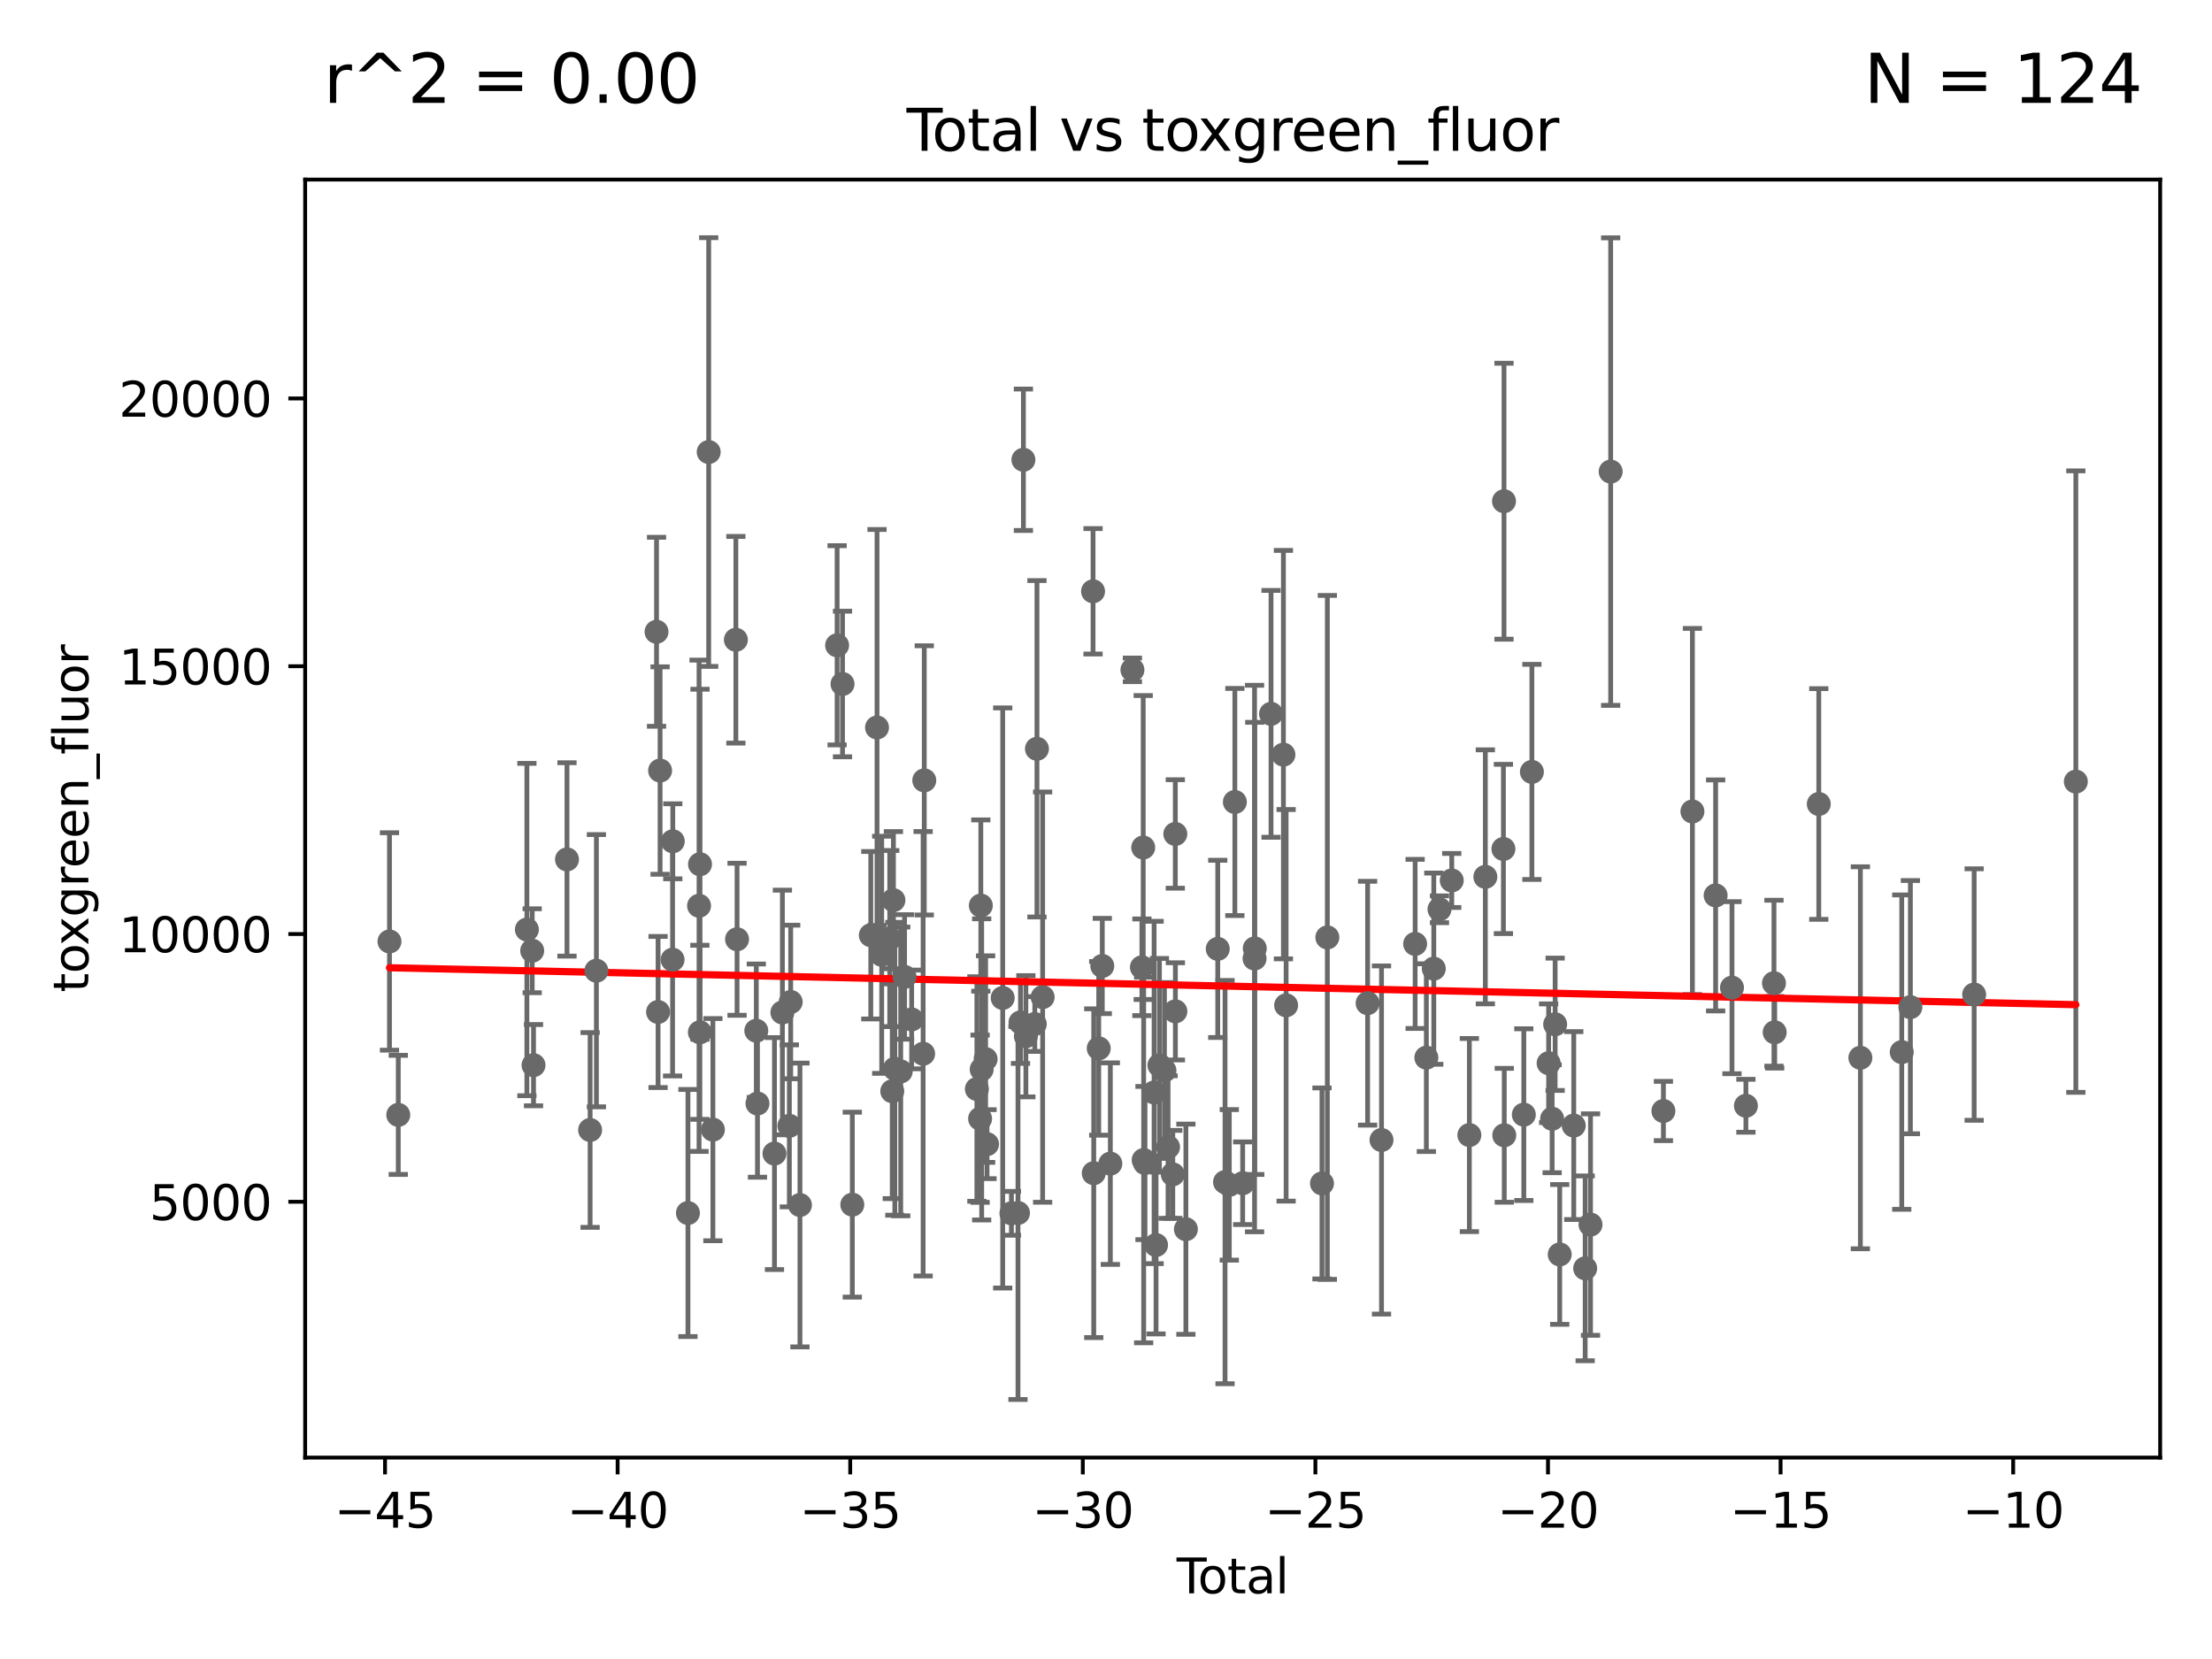 <?xml version="1.0" encoding="utf-8" standalone="no"?>
<!DOCTYPE svg PUBLIC "-//W3C//DTD SVG 1.1//EN"
  "http://www.w3.org/Graphics/SVG/1.1/DTD/svg11.dtd">
<svg xmlns:xlink="http://www.w3.org/1999/xlink" width="460.8pt" height="345.6pt" viewBox="0 0 460.8 345.6" xmlns="http://www.w3.org/2000/svg" version="1.1">
 <defs>
  <style type="text/css">*{stroke-linejoin: round; stroke-linecap: butt}</style>
 </defs>
 <g id="figure_1">
  <g id="patch_1">
   <path d="M 0 345.6 
L 460.8 345.6 
L 460.8 0 
L 0 0 
z
" style="fill: #ffffff"/>
  </g>
  <g id="axes_1">
   <g id="patch_2">
    <path d="M 63.571 303.64 
L 450 303.64 
L 450 37.411 
L 63.571 37.411 
z
" style="fill: #ffffff"/>
   </g>
   <g id="PathCollection_1">
    <defs>
     <path id="m0d950c2a1e" d="M 0 1.118 
C 0.297 1.118 0.581 1 0.791 0.791 
C 1 0.581 1.118 0.297 1.118 0 
C 1.118 -0.297 1 -0.581 0.791 -0.791 
C 0.581 -1 0.297 -1.118 0 -1.118 
C -0.297 -1.118 -0.581 -1 -0.791 -0.791 
C -1 -0.581 -1.118 -0.297 -1.118 0 
C -1.118 0.297 -1 0.581 -0.791 0.791 
C -0.581 1 -0.297 1.118 0 1.118 
z
" style="stroke: #696969"/>
    </defs>
    <g clip-path="url(#p9d51eb075e)">
     <use xlink:href="#m0d950c2a1e" x="387.551" y="220.355" style="fill: #696969; stroke: #696969"/>
     <use xlink:href="#m0d950c2a1e" x="147.635" y="94.167" style="fill: #696969; stroke: #696969"/>
     <use xlink:href="#m0d950c2a1e" x="309.425" y="182.663" style="fill: #696969; stroke: #696969"/>
     <use xlink:href="#m0d950c2a1e" x="148.51" y="235.325" style="fill: #696969; stroke: #696969"/>
     <use xlink:href="#m0d950c2a1e" x="153.296" y="133.274" style="fill: #696969; stroke: #696969"/>
     <use xlink:href="#m0d950c2a1e" x="306.096" y="236.452" style="fill: #696969; stroke: #696969"/>
     <use xlink:href="#m0d950c2a1e" x="153.54" y="195.666" style="fill: #696969; stroke: #696969"/>
     <use xlink:href="#m0d950c2a1e" x="313.189" y="176.854" style="fill: #696969; stroke: #696969"/>
     <use xlink:href="#m0d950c2a1e" x="302.426" y="183.415" style="fill: #696969; stroke: #696969"/>
     <use xlink:href="#m0d950c2a1e" x="313.312" y="104.41" style="fill: #696969; stroke: #696969"/>
     <use xlink:href="#m0d950c2a1e" x="299.87" y="189.421" style="fill: #696969; stroke: #696969"/>
     <use xlink:href="#m0d950c2a1e" x="157.552" y="214.717" style="fill: #696969; stroke: #696969"/>
     <use xlink:href="#m0d950c2a1e" x="204.502" y="222.772" style="fill: #696969; stroke: #696969"/>
     <use xlink:href="#m0d950c2a1e" x="175.512" y="142.488" style="fill: #696969; stroke: #696969"/>
     <use xlink:href="#m0d950c2a1e" x="284.898" y="208.983" style="fill: #696969; stroke: #696969"/>
     <use xlink:href="#m0d950c2a1e" x="287.794" y="237.483" style="fill: #696969; stroke: #696969"/>
     <use xlink:href="#m0d950c2a1e" x="174.386" y="134.428" style="fill: #696969; stroke: #696969"/>
     <use xlink:href="#m0d950c2a1e" x="397.968" y="209.805" style="fill: #696969; stroke: #696969"/>
     <use xlink:href="#m0d950c2a1e" x="396.168" y="219.174" style="fill: #696969; stroke: #696969"/>
     <use xlink:href="#m0d950c2a1e" x="298.683" y="201.79" style="fill: #696969; stroke: #696969"/>
     <use xlink:href="#m0d950c2a1e" x="166.643" y="251.025" style="fill: #696969; stroke: #696969"/>
     <use xlink:href="#m0d950c2a1e" x="294.799" y="196.634" style="fill: #696969; stroke: #696969"/>
     <use xlink:href="#m0d950c2a1e" x="164.437" y="234.532" style="fill: #696969; stroke: #696969"/>
     <use xlink:href="#m0d950c2a1e" x="162.988" y="210.919" style="fill: #696969; stroke: #696969"/>
     <use xlink:href="#m0d950c2a1e" x="297.137" y="220.325" style="fill: #696969; stroke: #696969"/>
     <use xlink:href="#m0d950c2a1e" x="161.336" y="240.309" style="fill: #696969; stroke: #696969"/>
     <use xlink:href="#m0d950c2a1e" x="157.796" y="229.883" style="fill: #696969; stroke: #696969"/>
     <use xlink:href="#m0d950c2a1e" x="164.716" y="208.73" style="fill: #696969; stroke: #696969"/>
     <use xlink:href="#m0d950c2a1e" x="313.366" y="236.499" style="fill: #696969; stroke: #696969"/>
     <use xlink:href="#m0d950c2a1e" x="205.323" y="220.63" style="fill: #696969; stroke: #696969"/>
     <use xlink:href="#m0d950c2a1e" x="177.551" y="250.953" style="fill: #696969; stroke: #696969"/>
     <use xlink:href="#m0d950c2a1e" x="330.221" y="264.219" style="fill: #696969; stroke: #696969"/>
     <use xlink:href="#m0d950c2a1e" x="331.333" y="255.104" style="fill: #696969; stroke: #696969"/>
     <use xlink:href="#m0d950c2a1e" x="124.241" y="202.215" style="fill: #696969; stroke: #696969"/>
     <use xlink:href="#m0d950c2a1e" x="122.932" y="235.397" style="fill: #696969; stroke: #696969"/>
     <use xlink:href="#m0d950c2a1e" x="118.115" y="179.034" style="fill: #696969; stroke: #696969"/>
     <use xlink:href="#m0d950c2a1e" x="111.142" y="221.895" style="fill: #696969; stroke: #696969"/>
     <use xlink:href="#m0d950c2a1e" x="335.53" y="98.242" style="fill: #696969; stroke: #696969"/>
     <use xlink:href="#m0d950c2a1e" x="363.704" y="230.354" style="fill: #696969; stroke: #696969"/>
     <use xlink:href="#m0d950c2a1e" x="110.867" y="198.057" style="fill: #696969; stroke: #696969"/>
     <use xlink:href="#m0d950c2a1e" x="109.76" y="193.639" style="fill: #696969; stroke: #696969"/>
     <use xlink:href="#m0d950c2a1e" x="360.804" y="205.747" style="fill: #696969; stroke: #696969"/>
     <use xlink:href="#m0d950c2a1e" x="82.968" y="232.249" style="fill: #696969; stroke: #696969"/>
     <use xlink:href="#m0d950c2a1e" x="81.136" y="196.123" style="fill: #696969; stroke: #696969"/>
     <use xlink:href="#m0d950c2a1e" x="357.397" y="186.53" style="fill: #696969; stroke: #696969"/>
     <use xlink:href="#m0d950c2a1e" x="346.519" y="231.442" style="fill: #696969; stroke: #696969"/>
     <use xlink:href="#m0d950c2a1e" x="369.55" y="204.819" style="fill: #696969; stroke: #696969"/>
     <use xlink:href="#m0d950c2a1e" x="432.435" y="162.824" style="fill: #696969; stroke: #696969"/>
     <use xlink:href="#m0d950c2a1e" x="136.767" y="131.612" style="fill: #696969; stroke: #696969"/>
     <use xlink:href="#m0d950c2a1e" x="137.088" y="210.815" style="fill: #696969; stroke: #696969"/>
     <use xlink:href="#m0d950c2a1e" x="145.826" y="180.036" style="fill: #696969; stroke: #696969"/>
     <use xlink:href="#m0d950c2a1e" x="145.795" y="215.049" style="fill: #696969; stroke: #696969"/>
     <use xlink:href="#m0d950c2a1e" x="145.626" y="188.689" style="fill: #696969; stroke: #696969"/>
     <use xlink:href="#m0d950c2a1e" x="317.439" y="232.2" style="fill: #696969; stroke: #696969"/>
     <use xlink:href="#m0d950c2a1e" x="319.122" y="160.803" style="fill: #696969; stroke: #696969"/>
     <use xlink:href="#m0d950c2a1e" x="143.311" y="252.694" style="fill: #696969; stroke: #696969"/>
     <use xlink:href="#m0d950c2a1e" x="322.609" y="221.485" style="fill: #696969; stroke: #696969"/>
     <use xlink:href="#m0d950c2a1e" x="140.154" y="175.258" style="fill: #696969; stroke: #696969"/>
     <use xlink:href="#m0d950c2a1e" x="323.338" y="233.056" style="fill: #696969; stroke: #696969"/>
     <use xlink:href="#m0d950c2a1e" x="378.887" y="167.487" style="fill: #696969; stroke: #696969"/>
     <use xlink:href="#m0d950c2a1e" x="323.965" y="213.378" style="fill: #696969; stroke: #696969"/>
     <use xlink:href="#m0d950c2a1e" x="140.111" y="199.919" style="fill: #696969; stroke: #696969"/>
     <use xlink:href="#m0d950c2a1e" x="324.917" y="261.322" style="fill: #696969; stroke: #696969"/>
     <use xlink:href="#m0d950c2a1e" x="137.51" y="160.521" style="fill: #696969; stroke: #696969"/>
     <use xlink:href="#m0d950c2a1e" x="327.842" y="234.478" style="fill: #696969; stroke: #696969"/>
     <use xlink:href="#m0d950c2a1e" x="369.701" y="215.045" style="fill: #696969; stroke: #696969"/>
     <use xlink:href="#m0d950c2a1e" x="181.405" y="194.826" style="fill: #696969; stroke: #696969"/>
     <use xlink:href="#m0d950c2a1e" x="352.562" y="169.046" style="fill: #696969; stroke: #696969"/>
     <use xlink:href="#m0d950c2a1e" x="183.676" y="198.9" style="fill: #696969; stroke: #696969"/>
     <use xlink:href="#m0d950c2a1e" x="244.856" y="210.683" style="fill: #696969; stroke: #696969"/>
     <use xlink:href="#m0d950c2a1e" x="203.504" y="226.862" style="fill: #696969; stroke: #696969"/>
     <use xlink:href="#m0d950c2a1e" x="247.043" y="256.066" style="fill: #696969; stroke: #696969"/>
     <use xlink:href="#m0d950c2a1e" x="217.202" y="207.72" style="fill: #696969; stroke: #696969"/>
     <use xlink:href="#m0d950c2a1e" x="216.018" y="155.987" style="fill: #696969; stroke: #696969"/>
     <use xlink:href="#m0d950c2a1e" x="192.543" y="162.566" style="fill: #696969; stroke: #696969"/>
     <use xlink:href="#m0d950c2a1e" x="227.702" y="123.18" style="fill: #696969; stroke: #696969"/>
     <use xlink:href="#m0d950c2a1e" x="253.68" y="197.667" style="fill: #696969; stroke: #696969"/>
     <use xlink:href="#m0d950c2a1e" x="255.198" y="246.249" style="fill: #696969; stroke: #696969"/>
     <use xlink:href="#m0d950c2a1e" x="256.085" y="246.83" style="fill: #696969; stroke: #696969"/>
     <use xlink:href="#m0d950c2a1e" x="215.567" y="213.324" style="fill: #696969; stroke: #696969"/>
     <use xlink:href="#m0d950c2a1e" x="213.708" y="215.872" style="fill: #696969; stroke: #696969"/>
     <use xlink:href="#m0d950c2a1e" x="213.194" y="95.778" style="fill: #696969; stroke: #696969"/>
     <use xlink:href="#m0d950c2a1e" x="258.871" y="246.488" style="fill: #696969; stroke: #696969"/>
     <use xlink:href="#m0d950c2a1e" x="192.304" y="219.514" style="fill: #696969; stroke: #696969"/>
     <use xlink:href="#m0d950c2a1e" x="261.348" y="199.678" style="fill: #696969; stroke: #696969"/>
     <use xlink:href="#m0d950c2a1e" x="244.838" y="173.73" style="fill: #696969; stroke: #696969"/>
     <use xlink:href="#m0d950c2a1e" x="227.848" y="244.399" style="fill: #696969; stroke: #696969"/>
     <use xlink:href="#m0d950c2a1e" x="238.153" y="176.552" style="fill: #696969; stroke: #696969"/>
     <use xlink:href="#m0d950c2a1e" x="238.522" y="242.281" style="fill: #696969; stroke: #696969"/>
     <use xlink:href="#m0d950c2a1e" x="237.882" y="201.505" style="fill: #696969; stroke: #696969"/>
     <use xlink:href="#m0d950c2a1e" x="240.422" y="227.582" style="fill: #696969; stroke: #696969"/>
     <use xlink:href="#m0d950c2a1e" x="240.825" y="259.361" style="fill: #696969; stroke: #696969"/>
     <use xlink:href="#m0d950c2a1e" x="241.528" y="221.919" style="fill: #696969; stroke: #696969"/>
     <use xlink:href="#m0d950c2a1e" x="244.312" y="244.64" style="fill: #696969; stroke: #696969"/>
     <use xlink:href="#m0d950c2a1e" x="204.173" y="233.048" style="fill: #696969; stroke: #696969"/>
     <use xlink:href="#m0d950c2a1e" x="235.906" y="139.546" style="fill: #696969; stroke: #696969"/>
     <use xlink:href="#m0d950c2a1e" x="231.305" y="242.406" style="fill: #696969; stroke: #696969"/>
     <use xlink:href="#m0d950c2a1e" x="243.33" y="238.952" style="fill: #696969; stroke: #696969"/>
     <use xlink:href="#m0d950c2a1e" x="229.627" y="201.232" style="fill: #696969; stroke: #696969"/>
     <use xlink:href="#m0d950c2a1e" x="228.885" y="218.393" style="fill: #696969; stroke: #696969"/>
     <use xlink:href="#m0d950c2a1e" x="182.699" y="151.547" style="fill: #696969; stroke: #696969"/>
     <use xlink:href="#m0d950c2a1e" x="242.575" y="223.005" style="fill: #696969; stroke: #696969"/>
     <use xlink:href="#m0d950c2a1e" x="212.588" y="212.984" style="fill: #696969; stroke: #696969"/>
     <use xlink:href="#m0d950c2a1e" x="257.244" y="167.07" style="fill: #696969; stroke: #696969"/>
     <use xlink:href="#m0d950c2a1e" x="238.246" y="241.652" style="fill: #696969; stroke: #696969"/>
     <use xlink:href="#m0d950c2a1e" x="208.881" y="207.893" style="fill: #696969; stroke: #696969"/>
     <use xlink:href="#m0d950c2a1e" x="210.699" y="252.758" style="fill: #696969; stroke: #696969"/>
     <use xlink:href="#m0d950c2a1e" x="186.115" y="187.521" style="fill: #696969; stroke: #696969"/>
     <use xlink:href="#m0d950c2a1e" x="261.391" y="197.568" style="fill: #696969; stroke: #696969"/>
     <use xlink:href="#m0d950c2a1e" x="186.411" y="222.643" style="fill: #696969; stroke: #696969"/>
     <use xlink:href="#m0d950c2a1e" x="276.511" y="195.279" style="fill: #696969; stroke: #696969"/>
     <use xlink:href="#m0d950c2a1e" x="204.324" y="188.644" style="fill: #696969; stroke: #696969"/>
     <use xlink:href="#m0d950c2a1e" x="185.875" y="227.324" style="fill: #696969; stroke: #696969"/>
     <use xlink:href="#m0d950c2a1e" x="187.636" y="223.2" style="fill: #696969; stroke: #696969"/>
     <use xlink:href="#m0d950c2a1e" x="185.347" y="195.516" style="fill: #696969; stroke: #696969"/>
     <use xlink:href="#m0d950c2a1e" x="411.252" y="207.183" style="fill: #696969; stroke: #696969"/>
     <use xlink:href="#m0d950c2a1e" x="275.393" y="246.532" style="fill: #696969; stroke: #696969"/>
     <use xlink:href="#m0d950c2a1e" x="205.617" y="238.349" style="fill: #696969; stroke: #696969"/>
     <use xlink:href="#m0d950c2a1e" x="188.438" y="203.51" style="fill: #696969; stroke: #696969"/>
     <use xlink:href="#m0d950c2a1e" x="212.065" y="252.687" style="fill: #696969; stroke: #696969"/>
     <use xlink:href="#m0d950c2a1e" x="189.915" y="212.368" style="fill: #696969; stroke: #696969"/>
     <use xlink:href="#m0d950c2a1e" x="267.922" y="209.428" style="fill: #696969; stroke: #696969"/>
     <use xlink:href="#m0d950c2a1e" x="264.781" y="148.706" style="fill: #696969; stroke: #696969"/>
     <use xlink:href="#m0d950c2a1e" x="267.359" y="157.203" style="fill: #696969; stroke: #696969"/>
    </g>
   </g>
   <g id="matplotlib.axis_1">
    <g id="xtick_1">
     <g id="line2d_1">
      <defs>
       <path id="m0fca2fb6ff" d="M 0 0 
L 0 3.5 
" style="stroke: #000000; stroke-width: 0.8"/>
      </defs>
      <g>
       <use xlink:href="#m0fca2fb6ff" x="80.209" y="303.64" style="stroke: #000000; stroke-width: 0.8"/>
      </g>
     </g>
     <g id="text_1">
      <!-- −45 -->
      <g transform="translate(69.656 318.238)scale(0.1 -0.1)">
       <defs>
        <path id="DejaVuSans-2212" d="M 678 2272 
L 4684 2272 
L 4684 1741 
L 678 1741 
L 678 2272 
z
" transform="scale(0.016)"/>
        <path id="DejaVuSans-34" d="M 2419 4116 
L 825 1625 
L 2419 1625 
L 2419 4116 
z
M 2253 4666 
L 3047 4666 
L 3047 1625 
L 3713 1625 
L 3713 1100 
L 3047 1100 
L 3047 0 
L 2419 0 
L 2419 1100 
L 313 1100 
L 313 1709 
L 2253 4666 
z
" transform="scale(0.016)"/>
        <path id="DejaVuSans-35" d="M 691 4666 
L 3169 4666 
L 3169 4134 
L 1269 4134 
L 1269 2991 
Q 1406 3038 1543 3061 
Q 1681 3084 1819 3084 
Q 2600 3084 3056 2656 
Q 3513 2228 3513 1497 
Q 3513 744 3044 326 
Q 2575 -91 1722 -91 
Q 1428 -91 1123 -41 
Q 819 9 494 109 
L 494 744 
Q 775 591 1075 516 
Q 1375 441 1709 441 
Q 2250 441 2565 725 
Q 2881 1009 2881 1497 
Q 2881 1984 2565 2268 
Q 2250 2553 1709 2553 
Q 1456 2553 1204 2497 
Q 953 2441 691 2322 
L 691 4666 
z
" transform="scale(0.016)"/>
       </defs>
       <use xlink:href="#DejaVuSans-2212"/>
       <use xlink:href="#DejaVuSans-34" x="83.789"/>
       <use xlink:href="#DejaVuSans-35" x="147.412"/>
      </g>
     </g>
    </g>
    <g id="xtick_2">
     <g id="line2d_2">
      <g>
       <use xlink:href="#m0fca2fb6ff" x="128.662" y="303.64" style="stroke: #000000; stroke-width: 0.8"/>
      </g>
     </g>
     <g id="text_2">
      <!-- −40 -->
      <g transform="translate(118.11 318.238)scale(0.1 -0.1)">
       <defs>
        <path id="DejaVuSans-30" d="M 2034 4250 
Q 1547 4250 1301 3770 
Q 1056 3291 1056 2328 
Q 1056 1369 1301 889 
Q 1547 409 2034 409 
Q 2525 409 2770 889 
Q 3016 1369 3016 2328 
Q 3016 3291 2770 3770 
Q 2525 4250 2034 4250 
z
M 2034 4750 
Q 2819 4750 3233 4129 
Q 3647 3509 3647 2328 
Q 3647 1150 3233 529 
Q 2819 -91 2034 -91 
Q 1250 -91 836 529 
Q 422 1150 422 2328 
Q 422 3509 836 4129 
Q 1250 4750 2034 4750 
z
" transform="scale(0.016)"/>
       </defs>
       <use xlink:href="#DejaVuSans-2212"/>
       <use xlink:href="#DejaVuSans-34" x="83.789"/>
       <use xlink:href="#DejaVuSans-30" x="147.412"/>
      </g>
     </g>
    </g>
    <g id="xtick_3">
     <g id="line2d_3">
      <g>
       <use xlink:href="#m0fca2fb6ff" x="177.115" y="303.64" style="stroke: #000000; stroke-width: 0.8"/>
      </g>
     </g>
     <g id="text_3">
      <!-- −35 -->
      <g transform="translate(166.563 318.238)scale(0.1 -0.1)">
       <defs>
        <path id="DejaVuSans-33" d="M 2597 2516 
Q 3050 2419 3304 2112 
Q 3559 1806 3559 1356 
Q 3559 666 3084 287 
Q 2609 -91 1734 -91 
Q 1441 -91 1130 -33 
Q 819 25 488 141 
L 488 750 
Q 750 597 1062 519 
Q 1375 441 1716 441 
Q 2309 441 2620 675 
Q 2931 909 2931 1356 
Q 2931 1769 2642 2001 
Q 2353 2234 1838 2234 
L 1294 2234 
L 1294 2753 
L 1863 2753 
Q 2328 2753 2575 2939 
Q 2822 3125 2822 3475 
Q 2822 3834 2567 4026 
Q 2313 4219 1838 4219 
Q 1578 4219 1281 4162 
Q 984 4106 628 3988 
L 628 4550 
Q 988 4650 1302 4700 
Q 1616 4750 1894 4750 
Q 2613 4750 3031 4423 
Q 3450 4097 3450 3541 
Q 3450 3153 3228 2886 
Q 3006 2619 2597 2516 
z
" transform="scale(0.016)"/>
       </defs>
       <use xlink:href="#DejaVuSans-2212"/>
       <use xlink:href="#DejaVuSans-33" x="83.789"/>
       <use xlink:href="#DejaVuSans-35" x="147.412"/>
      </g>
     </g>
    </g>
    <g id="xtick_4">
     <g id="line2d_4">
      <g>
       <use xlink:href="#m0fca2fb6ff" x="225.569" y="303.64" style="stroke: #000000; stroke-width: 0.8"/>
      </g>
     </g>
     <g id="text_4">
      <!-- −30 -->
      <g transform="translate(215.016 318.238)scale(0.1 -0.1)">
       <use xlink:href="#DejaVuSans-2212"/>
       <use xlink:href="#DejaVuSans-33" x="83.789"/>
       <use xlink:href="#DejaVuSans-30" x="147.412"/>
      </g>
     </g>
    </g>
    <g id="xtick_5">
     <g id="line2d_5">
      <g>
       <use xlink:href="#m0fca2fb6ff" x="274.022" y="303.64" style="stroke: #000000; stroke-width: 0.8"/>
      </g>
     </g>
     <g id="text_5">
      <!-- −25 -->
      <g transform="translate(263.47 318.238)scale(0.1 -0.1)">
       <defs>
        <path id="DejaVuSans-32" d="M 1228 531 
L 3431 531 
L 3431 0 
L 469 0 
L 469 531 
Q 828 903 1448 1529 
Q 2069 2156 2228 2338 
Q 2531 2678 2651 2914 
Q 2772 3150 2772 3378 
Q 2772 3750 2511 3984 
Q 2250 4219 1831 4219 
Q 1534 4219 1204 4116 
Q 875 4013 500 3803 
L 500 4441 
Q 881 4594 1212 4672 
Q 1544 4750 1819 4750 
Q 2544 4750 2975 4387 
Q 3406 4025 3406 3419 
Q 3406 3131 3298 2873 
Q 3191 2616 2906 2266 
Q 2828 2175 2409 1742 
Q 1991 1309 1228 531 
z
" transform="scale(0.016)"/>
       </defs>
       <use xlink:href="#DejaVuSans-2212"/>
       <use xlink:href="#DejaVuSans-32" x="83.789"/>
       <use xlink:href="#DejaVuSans-35" x="147.412"/>
      </g>
     </g>
    </g>
    <g id="xtick_6">
     <g id="line2d_6">
      <g>
       <use xlink:href="#m0fca2fb6ff" x="322.475" y="303.64" style="stroke: #000000; stroke-width: 0.8"/>
      </g>
     </g>
     <g id="text_6">
      <!-- −20 -->
      <g transform="translate(311.923 318.238)scale(0.1 -0.1)">
       <use xlink:href="#DejaVuSans-2212"/>
       <use xlink:href="#DejaVuSans-32" x="83.789"/>
       <use xlink:href="#DejaVuSans-30" x="147.412"/>
      </g>
     </g>
    </g>
    <g id="xtick_7">
     <g id="line2d_7">
      <g>
       <use xlink:href="#m0fca2fb6ff" x="370.928" y="303.64" style="stroke: #000000; stroke-width: 0.8"/>
      </g>
     </g>
     <g id="text_7">
      <!-- −15 -->
      <g transform="translate(360.376 318.238)scale(0.1 -0.1)">
       <defs>
        <path id="DejaVuSans-31" d="M 794 531 
L 1825 531 
L 1825 4091 
L 703 3866 
L 703 4441 
L 1819 4666 
L 2450 4666 
L 2450 531 
L 3481 531 
L 3481 0 
L 794 0 
L 794 531 
z
" transform="scale(0.016)"/>
       </defs>
       <use xlink:href="#DejaVuSans-2212"/>
       <use xlink:href="#DejaVuSans-31" x="83.789"/>
       <use xlink:href="#DejaVuSans-35" x="147.412"/>
      </g>
     </g>
    </g>
    <g id="xtick_8">
     <g id="line2d_8">
      <g>
       <use xlink:href="#m0fca2fb6ff" x="419.382" y="303.64" style="stroke: #000000; stroke-width: 0.8"/>
      </g>
     </g>
     <g id="text_8">
      <!-- −10 -->
      <g transform="translate(408.829 318.238)scale(0.1 -0.1)">
       <use xlink:href="#DejaVuSans-2212"/>
       <use xlink:href="#DejaVuSans-31" x="83.789"/>
       <use xlink:href="#DejaVuSans-30" x="147.412"/>
      </g>
     </g>
    </g>
    <g id="text_9">
     <!-- Total -->
     <g transform="translate(245.109 331.917)scale(0.1 -0.1)">
      <defs>
       <path id="DejaVuSans-54" d="M -19 4666 
L 3928 4666 
L 3928 4134 
L 2272 4134 
L 2272 0 
L 1638 0 
L 1638 4134 
L -19 4134 
L -19 4666 
z
" transform="scale(0.016)"/>
       <path id="DejaVuSans-6f" d="M 1959 3097 
Q 1497 3097 1228 2736 
Q 959 2375 959 1747 
Q 959 1119 1226 758 
Q 1494 397 1959 397 
Q 2419 397 2687 759 
Q 2956 1122 2956 1747 
Q 2956 2369 2687 2733 
Q 2419 3097 1959 3097 
z
M 1959 3584 
Q 2709 3584 3137 3096 
Q 3566 2609 3566 1747 
Q 3566 888 3137 398 
Q 2709 -91 1959 -91 
Q 1206 -91 779 398 
Q 353 888 353 1747 
Q 353 2609 779 3096 
Q 1206 3584 1959 3584 
z
" transform="scale(0.016)"/>
       <path id="DejaVuSans-74" d="M 1172 4494 
L 1172 3500 
L 2356 3500 
L 2356 3053 
L 1172 3053 
L 1172 1153 
Q 1172 725 1289 603 
Q 1406 481 1766 481 
L 2356 481 
L 2356 0 
L 1766 0 
Q 1100 0 847 248 
Q 594 497 594 1153 
L 594 3053 
L 172 3053 
L 172 3500 
L 594 3500 
L 594 4494 
L 1172 4494 
z
" transform="scale(0.016)"/>
       <path id="DejaVuSans-61" d="M 2194 1759 
Q 1497 1759 1228 1600 
Q 959 1441 959 1056 
Q 959 750 1161 570 
Q 1363 391 1709 391 
Q 2188 391 2477 730 
Q 2766 1069 2766 1631 
L 2766 1759 
L 2194 1759 
z
M 3341 1997 
L 3341 0 
L 2766 0 
L 2766 531 
Q 2569 213 2275 61 
Q 1981 -91 1556 -91 
Q 1019 -91 701 211 
Q 384 513 384 1019 
Q 384 1609 779 1909 
Q 1175 2209 1959 2209 
L 2766 2209 
L 2766 2266 
Q 2766 2663 2505 2880 
Q 2244 3097 1772 3097 
Q 1472 3097 1187 3025 
Q 903 2953 641 2809 
L 641 3341 
Q 956 3463 1253 3523 
Q 1550 3584 1831 3584 
Q 2591 3584 2966 3190 
Q 3341 2797 3341 1997 
z
" transform="scale(0.016)"/>
       <path id="DejaVuSans-6c" d="M 603 4863 
L 1178 4863 
L 1178 0 
L 603 0 
L 603 4863 
z
" transform="scale(0.016)"/>
      </defs>
      <use xlink:href="#DejaVuSans-54"/>
      <use xlink:href="#DejaVuSans-6f" x="44.084"/>
      <use xlink:href="#DejaVuSans-74" x="105.266"/>
      <use xlink:href="#DejaVuSans-61" x="144.475"/>
      <use xlink:href="#DejaVuSans-6c" x="205.754"/>
     </g>
    </g>
   </g>
   <g id="matplotlib.axis_2">
    <g id="ytick_1">
     <g id="line2d_9">
      <defs>
       <path id="m853805ad62" d="M 0 0 
L -3.5 0 
" style="stroke: #000000; stroke-width: 0.8"/>
      </defs>
      <g>
       <use xlink:href="#m853805ad62" x="63.571" y="250.354" style="stroke: #000000; stroke-width: 0.8"/>
      </g>
     </g>
     <g id="text_10">
      <!-- 5000 -->
      <g transform="translate(31.121 254.153)scale(0.1 -0.1)">
       <use xlink:href="#DejaVuSans-35"/>
       <use xlink:href="#DejaVuSans-30" x="63.623"/>
       <use xlink:href="#DejaVuSans-30" x="127.246"/>
       <use xlink:href="#DejaVuSans-30" x="190.869"/>
      </g>
     </g>
    </g>
    <g id="ytick_2">
     <g id="line2d_10">
      <g>
       <use xlink:href="#m853805ad62" x="63.571" y="194.571" style="stroke: #000000; stroke-width: 0.8"/>
      </g>
     </g>
     <g id="text_11">
      <!-- 10000 -->
      <g transform="translate(24.759 198.37)scale(0.1 -0.1)">
       <use xlink:href="#DejaVuSans-31"/>
       <use xlink:href="#DejaVuSans-30" x="63.623"/>
       <use xlink:href="#DejaVuSans-30" x="127.246"/>
       <use xlink:href="#DejaVuSans-30" x="190.869"/>
       <use xlink:href="#DejaVuSans-30" x="254.492"/>
      </g>
     </g>
    </g>
    <g id="ytick_3">
     <g id="line2d_11">
      <g>
       <use xlink:href="#m853805ad62" x="63.571" y="138.788" style="stroke: #000000; stroke-width: 0.8"/>
      </g>
     </g>
     <g id="text_12">
      <!-- 15000 -->
      <g transform="translate(24.759 142.587)scale(0.1 -0.1)">
       <use xlink:href="#DejaVuSans-31"/>
       <use xlink:href="#DejaVuSans-35" x="63.623"/>
       <use xlink:href="#DejaVuSans-30" x="127.246"/>
       <use xlink:href="#DejaVuSans-30" x="190.869"/>
       <use xlink:href="#DejaVuSans-30" x="254.492"/>
      </g>
     </g>
    </g>
    <g id="ytick_4">
     <g id="line2d_12">
      <g>
       <use xlink:href="#m853805ad62" x="63.571" y="83.005" style="stroke: #000000; stroke-width: 0.8"/>
      </g>
     </g>
     <g id="text_13">
      <!-- 20000 -->
      <g transform="translate(24.759 86.804)scale(0.1 -0.1)">
       <use xlink:href="#DejaVuSans-32"/>
       <use xlink:href="#DejaVuSans-30" x="63.623"/>
       <use xlink:href="#DejaVuSans-30" x="127.246"/>
       <use xlink:href="#DejaVuSans-30" x="190.869"/>
       <use xlink:href="#DejaVuSans-30" x="254.492"/>
      </g>
     </g>
    </g>
    <g id="text_14">
     <!-- toxgreen_fluor -->
     <g transform="translate(18.401 206.72)rotate(-90)scale(0.1 -0.1)">
      <defs>
       <path id="DejaVuSans-78" d="M 3513 3500 
L 2247 1797 
L 3578 0 
L 2900 0 
L 1881 1375 
L 863 0 
L 184 0 
L 1544 1831 
L 300 3500 
L 978 3500 
L 1906 2253 
L 2834 3500 
L 3513 3500 
z
" transform="scale(0.016)"/>
       <path id="DejaVuSans-67" d="M 2906 1791 
Q 2906 2416 2648 2759 
Q 2391 3103 1925 3103 
Q 1463 3103 1205 2759 
Q 947 2416 947 1791 
Q 947 1169 1205 825 
Q 1463 481 1925 481 
Q 2391 481 2648 825 
Q 2906 1169 2906 1791 
z
M 3481 434 
Q 3481 -459 3084 -895 
Q 2688 -1331 1869 -1331 
Q 1566 -1331 1297 -1286 
Q 1028 -1241 775 -1147 
L 775 -588 
Q 1028 -725 1275 -790 
Q 1522 -856 1778 -856 
Q 2344 -856 2625 -561 
Q 2906 -266 2906 331 
L 2906 616 
Q 2728 306 2450 153 
Q 2172 0 1784 0 
Q 1141 0 747 490 
Q 353 981 353 1791 
Q 353 2603 747 3093 
Q 1141 3584 1784 3584 
Q 2172 3584 2450 3431 
Q 2728 3278 2906 2969 
L 2906 3500 
L 3481 3500 
L 3481 434 
z
" transform="scale(0.016)"/>
       <path id="DejaVuSans-72" d="M 2631 2963 
Q 2534 3019 2420 3045 
Q 2306 3072 2169 3072 
Q 1681 3072 1420 2755 
Q 1159 2438 1159 1844 
L 1159 0 
L 581 0 
L 581 3500 
L 1159 3500 
L 1159 2956 
Q 1341 3275 1631 3429 
Q 1922 3584 2338 3584 
Q 2397 3584 2469 3576 
Q 2541 3569 2628 3553 
L 2631 2963 
z
" transform="scale(0.016)"/>
       <path id="DejaVuSans-65" d="M 3597 1894 
L 3597 1613 
L 953 1613 
Q 991 1019 1311 708 
Q 1631 397 2203 397 
Q 2534 397 2845 478 
Q 3156 559 3463 722 
L 3463 178 
Q 3153 47 2828 -22 
Q 2503 -91 2169 -91 
Q 1331 -91 842 396 
Q 353 884 353 1716 
Q 353 2575 817 3079 
Q 1281 3584 2069 3584 
Q 2775 3584 3186 3129 
Q 3597 2675 3597 1894 
z
M 3022 2063 
Q 3016 2534 2758 2815 
Q 2500 3097 2075 3097 
Q 1594 3097 1305 2825 
Q 1016 2553 972 2059 
L 3022 2063 
z
" transform="scale(0.016)"/>
       <path id="DejaVuSans-6e" d="M 3513 2113 
L 3513 0 
L 2938 0 
L 2938 2094 
Q 2938 2591 2744 2837 
Q 2550 3084 2163 3084 
Q 1697 3084 1428 2787 
Q 1159 2491 1159 1978 
L 1159 0 
L 581 0 
L 581 3500 
L 1159 3500 
L 1159 2956 
Q 1366 3272 1645 3428 
Q 1925 3584 2291 3584 
Q 2894 3584 3203 3211 
Q 3513 2838 3513 2113 
z
" transform="scale(0.016)"/>
       <path id="DejaVuSans-5f" d="M 3263 -1063 
L 3263 -1509 
L -63 -1509 
L -63 -1063 
L 3263 -1063 
z
" transform="scale(0.016)"/>
       <path id="DejaVuSans-66" d="M 2375 4863 
L 2375 4384 
L 1825 4384 
Q 1516 4384 1395 4259 
Q 1275 4134 1275 3809 
L 1275 3500 
L 2222 3500 
L 2222 3053 
L 1275 3053 
L 1275 0 
L 697 0 
L 697 3053 
L 147 3053 
L 147 3500 
L 697 3500 
L 697 3744 
Q 697 4328 969 4595 
Q 1241 4863 1831 4863 
L 2375 4863 
z
" transform="scale(0.016)"/>
       <path id="DejaVuSans-75" d="M 544 1381 
L 544 3500 
L 1119 3500 
L 1119 1403 
Q 1119 906 1312 657 
Q 1506 409 1894 409 
Q 2359 409 2629 706 
Q 2900 1003 2900 1516 
L 2900 3500 
L 3475 3500 
L 3475 0 
L 2900 0 
L 2900 538 
Q 2691 219 2414 64 
Q 2138 -91 1772 -91 
Q 1169 -91 856 284 
Q 544 659 544 1381 
z
M 1991 3584 
L 1991 3584 
z
" transform="scale(0.016)"/>
      </defs>
      <use xlink:href="#DejaVuSans-74"/>
      <use xlink:href="#DejaVuSans-6f" x="39.209"/>
      <use xlink:href="#DejaVuSans-78" x="97.266"/>
      <use xlink:href="#DejaVuSans-67" x="156.445"/>
      <use xlink:href="#DejaVuSans-72" x="219.922"/>
      <use xlink:href="#DejaVuSans-65" x="258.785"/>
      <use xlink:href="#DejaVuSans-65" x="320.309"/>
      <use xlink:href="#DejaVuSans-6e" x="381.832"/>
      <use xlink:href="#DejaVuSans-5f" x="445.211"/>
      <use xlink:href="#DejaVuSans-66" x="495.211"/>
      <use xlink:href="#DejaVuSans-6c" x="530.416"/>
      <use xlink:href="#DejaVuSans-75" x="558.199"/>
      <use xlink:href="#DejaVuSans-6f" x="621.578"/>
      <use xlink:href="#DejaVuSans-72" x="682.76"/>
     </g>
    </g>
   </g>
   <g id="LineCollection_1">
    <path d="M 387.551 260.147 
L 387.551 180.564 
" clip-path="url(#p9d51eb075e)" style="fill: none; stroke: #696969"/>
    <path d="M 147.635 138.822 
L 147.635 49.513 
" clip-path="url(#p9d51eb075e)" style="fill: none; stroke: #696969"/>
    <path d="M 309.425 209.119 
L 309.425 156.206 
" clip-path="url(#p9d51eb075e)" style="fill: none; stroke: #696969"/>
    <path d="M 148.51 258.469 
L 148.51 212.181 
" clip-path="url(#p9d51eb075e)" style="fill: none; stroke: #696969"/>
    <path d="M 153.296 154.8 
L 153.296 111.748 
" clip-path="url(#p9d51eb075e)" style="fill: none; stroke: #696969"/>
    <path d="M 306.096 256.571 
L 306.096 216.333 
" clip-path="url(#p9d51eb075e)" style="fill: none; stroke: #696969"/>
    <path d="M 153.54 211.502 
L 153.54 179.831 
" clip-path="url(#p9d51eb075e)" style="fill: none; stroke: #696969"/>
    <path d="M 313.189 194.483 
L 313.189 159.226 
" clip-path="url(#p9d51eb075e)" style="fill: none; stroke: #696969"/>
    <path d="M 302.426 189.042 
L 302.426 177.787 
" clip-path="url(#p9d51eb075e)" style="fill: none; stroke: #696969"/>
    <path d="M 313.312 133.152 
L 313.312 75.668 
" clip-path="url(#p9d51eb075e)" style="fill: none; stroke: #696969"/>
    <path d="M 299.87 192.218 
L 299.87 186.624 
" clip-path="url(#p9d51eb075e)" style="fill: none; stroke: #696969"/>
    <path d="M 157.552 228.615 
L 157.552 200.819 
" clip-path="url(#p9d51eb075e)" style="fill: none; stroke: #696969"/>
    <path d="M 204.502 254.139 
L 204.502 191.405 
" clip-path="url(#p9d51eb075e)" style="fill: none; stroke: #696969"/>
    <path d="M 175.512 157.654 
L 175.512 127.322 
" clip-path="url(#p9d51eb075e)" style="fill: none; stroke: #696969"/>
    <path d="M 284.898 234.38 
L 284.898 183.587 
" clip-path="url(#p9d51eb075e)" style="fill: none; stroke: #696969"/>
    <path d="M 287.794 273.743 
L 287.794 201.224 
" clip-path="url(#p9d51eb075e)" style="fill: none; stroke: #696969"/>
    <path d="M 174.386 155.182 
L 174.386 113.674 
" clip-path="url(#p9d51eb075e)" style="fill: none; stroke: #696969"/>
    <path d="M 397.968 236.18 
L 397.968 183.43 
" clip-path="url(#p9d51eb075e)" style="fill: none; stroke: #696969"/>
    <path d="M 396.168 251.923 
L 396.168 186.425 
" clip-path="url(#p9d51eb075e)" style="fill: none; stroke: #696969"/>
    <path d="M 298.683 221.707 
L 298.683 181.873 
" clip-path="url(#p9d51eb075e)" style="fill: none; stroke: #696969"/>
    <path d="M 166.643 280.585 
L 166.643 221.464 
" clip-path="url(#p9d51eb075e)" style="fill: none; stroke: #696969"/>
    <path d="M 294.799 214.249 
L 294.799 179.019 
" clip-path="url(#p9d51eb075e)" style="fill: none; stroke: #696969"/>
    <path d="M 164.437 251.405 
L 164.437 217.659 
" clip-path="url(#p9d51eb075e)" style="fill: none; stroke: #696969"/>
    <path d="M 162.988 236.4 
L 162.988 185.437 
" clip-path="url(#p9d51eb075e)" style="fill: none; stroke: #696969"/>
    <path d="M 297.137 239.877 
L 297.137 200.774 
" clip-path="url(#p9d51eb075e)" style="fill: none; stroke: #696969"/>
    <path d="M 161.336 264.465 
L 161.336 216.153 
" clip-path="url(#p9d51eb075e)" style="fill: none; stroke: #696969"/>
    <path d="M 157.796 245.232 
L 157.796 214.534 
" clip-path="url(#p9d51eb075e)" style="fill: none; stroke: #696969"/>
    <path d="M 164.716 224.726 
L 164.716 192.734 
" clip-path="url(#p9d51eb075e)" style="fill: none; stroke: #696969"/>
    <path d="M 313.366 250.445 
L 313.366 222.553 
" clip-path="url(#p9d51eb075e)" style="fill: none; stroke: #696969"/>
    <path d="M 205.323 242.142 
L 205.323 199.117 
" clip-path="url(#p9d51eb075e)" style="fill: none; stroke: #696969"/>
    <path d="M 177.551 270.214 
L 177.551 231.691 
" clip-path="url(#p9d51eb075e)" style="fill: none; stroke: #696969"/>
    <path d="M 330.221 283.468 
L 330.221 244.97 
" clip-path="url(#p9d51eb075e)" style="fill: none; stroke: #696969"/>
    <path d="M 331.333 278.171 
L 331.333 232.036 
" clip-path="url(#p9d51eb075e)" style="fill: none; stroke: #696969"/>
    <path d="M 124.241 230.571 
L 124.241 173.859 
" clip-path="url(#p9d51eb075e)" style="fill: none; stroke: #696969"/>
    <path d="M 122.932 255.684 
L 122.932 215.11 
" clip-path="url(#p9d51eb075e)" style="fill: none; stroke: #696969"/>
    <path d="M 118.115 199.178 
L 118.115 158.89 
" clip-path="url(#p9d51eb075e)" style="fill: none; stroke: #696969"/>
    <path d="M 111.142 230.36 
L 111.142 213.429 
" clip-path="url(#p9d51eb075e)" style="fill: none; stroke: #696969"/>
    <path d="M 335.53 146.94 
L 335.53 49.545 
" clip-path="url(#p9d51eb075e)" style="fill: none; stroke: #696969"/>
    <path d="M 363.704 235.864 
L 363.704 224.844 
" clip-path="url(#p9d51eb075e)" style="fill: none; stroke: #696969"/>
    <path d="M 110.867 206.797 
L 110.867 189.317 
" clip-path="url(#p9d51eb075e)" style="fill: none; stroke: #696969"/>
    <path d="M 109.76 228.253 
L 109.76 159.024 
" clip-path="url(#p9d51eb075e)" style="fill: none; stroke: #696969"/>
    <path d="M 360.804 223.669 
L 360.804 187.825 
" clip-path="url(#p9d51eb075e)" style="fill: none; stroke: #696969"/>
    <path d="M 82.968 244.653 
L 82.968 219.844 
" clip-path="url(#p9d51eb075e)" style="fill: none; stroke: #696969"/>
    <path d="M 81.136 218.768 
L 81.136 173.478 
" clip-path="url(#p9d51eb075e)" style="fill: none; stroke: #696969"/>
    <path d="M 357.397 210.591 
L 357.397 162.47 
" clip-path="url(#p9d51eb075e)" style="fill: none; stroke: #696969"/>
    <path d="M 346.519 237.613 
L 346.519 225.272 
" clip-path="url(#p9d51eb075e)" style="fill: none; stroke: #696969"/>
    <path d="M 369.55 222.102 
L 369.55 187.536 
" clip-path="url(#p9d51eb075e)" style="fill: none; stroke: #696969"/>
    <path d="M 432.435 227.556 
L 432.435 98.092 
" clip-path="url(#p9d51eb075e)" style="fill: none; stroke: #696969"/>
    <path d="M 136.767 151.298 
L 136.767 111.927 
" clip-path="url(#p9d51eb075e)" style="fill: none; stroke: #696969"/>
    <path d="M 137.088 226.552 
L 137.088 195.079 
" clip-path="url(#p9d51eb075e)" style="fill: none; stroke: #696969"/>
    <path d="M 145.826 216.495 
L 145.826 143.577 
" clip-path="url(#p9d51eb075e)" style="fill: none; stroke: #696969"/>
    <path d="M 145.795 233.183 
L 145.795 196.916 
" clip-path="url(#p9d51eb075e)" style="fill: none; stroke: #696969"/>
    <path d="M 145.626 239.863 
L 145.626 137.514 
" clip-path="url(#p9d51eb075e)" style="fill: none; stroke: #696969"/>
    <path d="M 317.439 250.086 
L 317.439 214.314 
" clip-path="url(#p9d51eb075e)" style="fill: none; stroke: #696969"/>
    <path d="M 319.122 183.211 
L 319.122 138.395 
" clip-path="url(#p9d51eb075e)" style="fill: none; stroke: #696969"/>
    <path d="M 143.311 278.427 
L 143.311 226.961 
" clip-path="url(#p9d51eb075e)" style="fill: none; stroke: #696969"/>
    <path d="M 322.609 233.839 
L 322.609 209.131 
" clip-path="url(#p9d51eb075e)" style="fill: none; stroke: #696969"/>
    <path d="M 140.154 183.073 
L 140.154 167.443 
" clip-path="url(#p9d51eb075e)" style="fill: none; stroke: #696969"/>
    <path d="M 323.338 244.296 
L 323.338 221.816 
" clip-path="url(#p9d51eb075e)" style="fill: none; stroke: #696969"/>
    <path d="M 378.887 191.518 
L 378.887 143.455 
" clip-path="url(#p9d51eb075e)" style="fill: none; stroke: #696969"/>
    <path d="M 323.965 227.164 
L 323.965 199.593 
" clip-path="url(#p9d51eb075e)" style="fill: none; stroke: #696969"/>
    <path d="M 140.111 224.137 
L 140.111 175.701 
" clip-path="url(#p9d51eb075e)" style="fill: none; stroke: #696969"/>
    <path d="M 324.917 275.883 
L 324.917 246.761 
" clip-path="url(#p9d51eb075e)" style="fill: none; stroke: #696969"/>
    <path d="M 137.51 182.125 
L 137.51 138.917 
" clip-path="url(#p9d51eb075e)" style="fill: none; stroke: #696969"/>
    <path d="M 327.842 254.051 
L 327.842 214.904 
" clip-path="url(#p9d51eb075e)" style="fill: none; stroke: #696969"/>
    <path d="M 369.701 222.507 
L 369.701 207.584 
" clip-path="url(#p9d51eb075e)" style="fill: none; stroke: #696969"/>
    <path d="M 181.405 212.269 
L 181.405 177.382 
" clip-path="url(#p9d51eb075e)" style="fill: none; stroke: #696969"/>
    <path d="M 352.562 207.178 
L 352.562 130.914 
" clip-path="url(#p9d51eb075e)" style="fill: none; stroke: #696969"/>
    <path d="M 183.676 223.598 
L 183.676 174.203 
" clip-path="url(#p9d51eb075e)" style="fill: none; stroke: #696969"/>
    <path d="M 244.856 220.808 
L 244.856 200.558 
" clip-path="url(#p9d51eb075e)" style="fill: none; stroke: #696969"/>
    <path d="M 203.504 250.248 
L 203.504 203.477 
" clip-path="url(#p9d51eb075e)" style="fill: none; stroke: #696969"/>
    <path d="M 247.043 277.959 
L 247.043 234.173 
" clip-path="url(#p9d51eb075e)" style="fill: none; stroke: #696969"/>
    <path d="M 217.202 250.451 
L 217.202 164.989 
" clip-path="url(#p9d51eb075e)" style="fill: none; stroke: #696969"/>
    <path d="M 216.018 191.026 
L 216.018 120.948 
" clip-path="url(#p9d51eb075e)" style="fill: none; stroke: #696969"/>
    <path d="M 192.543 190.609 
L 192.543 134.523 
" clip-path="url(#p9d51eb075e)" style="fill: none; stroke: #696969"/>
    <path d="M 227.702 136.247 
L 227.702 110.114 
" clip-path="url(#p9d51eb075e)" style="fill: none; stroke: #696969"/>
    <path d="M 253.68 216.126 
L 253.68 179.208 
" clip-path="url(#p9d51eb075e)" style="fill: none; stroke: #696969"/>
    <path d="M 255.198 288.251 
L 255.198 204.247 
" clip-path="url(#p9d51eb075e)" style="fill: none; stroke: #696969"/>
    <path d="M 256.085 262.508 
L 256.085 231.151 
" clip-path="url(#p9d51eb075e)" style="fill: none; stroke: #696969"/>
    <path d="M 215.567 219.026 
L 215.567 207.622 
" clip-path="url(#p9d51eb075e)" style="fill: none; stroke: #696969"/>
    <path d="M 213.708 228.503 
L 213.708 203.24 
" clip-path="url(#p9d51eb075e)" style="fill: none; stroke: #696969"/>
    <path d="M 213.194 110.507 
L 213.194 81.049 
" clip-path="url(#p9d51eb075e)" style="fill: none; stroke: #696969"/>
    <path d="M 258.871 255.092 
L 258.871 237.883 
" clip-path="url(#p9d51eb075e)" style="fill: none; stroke: #696969"/>
    <path d="M 192.304 265.805 
L 192.304 173.223 
" clip-path="url(#p9d51eb075e)" style="fill: none; stroke: #696969"/>
    <path d="M 261.348 256.601 
L 261.348 142.755 
" clip-path="url(#p9d51eb075e)" style="fill: none; stroke: #696969"/>
    <path d="M 244.838 185.028 
L 244.838 162.432 
" clip-path="url(#p9d51eb075e)" style="fill: none; stroke: #696969"/>
    <path d="M 227.848 278.642 
L 227.848 210.156 
" clip-path="url(#p9d51eb075e)" style="fill: none; stroke: #696969"/>
    <path d="M 238.153 208.209 
L 238.153 144.896 
" clip-path="url(#p9d51eb075e)" style="fill: none; stroke: #696969"/>
    <path d="M 238.522 258.236 
L 238.522 226.327 
" clip-path="url(#p9d51eb075e)" style="fill: none; stroke: #696969"/>
    <path d="M 237.882 211.574 
L 237.882 191.435 
" clip-path="url(#p9d51eb075e)" style="fill: none; stroke: #696969"/>
    <path d="M 240.422 263.24 
L 240.422 191.924 
" clip-path="url(#p9d51eb075e)" style="fill: none; stroke: #696969"/>
    <path d="M 240.825 277.88 
L 240.825 240.842 
" clip-path="url(#p9d51eb075e)" style="fill: none; stroke: #696969"/>
    <path d="M 241.528 244.18 
L 241.528 199.658 
" clip-path="url(#p9d51eb075e)" style="fill: none; stroke: #696969"/>
    <path d="M 244.312 253.797 
L 244.312 235.483 
" clip-path="url(#p9d51eb075e)" style="fill: none; stroke: #696969"/>
    <path d="M 204.173 250.466 
L 204.173 215.631 
" clip-path="url(#p9d51eb075e)" style="fill: none; stroke: #696969"/>
    <path d="M 235.906 142.01 
L 235.906 137.082 
" clip-path="url(#p9d51eb075e)" style="fill: none; stroke: #696969"/>
    <path d="M 231.305 263.403 
L 231.305 221.409 
" clip-path="url(#p9d51eb075e)" style="fill: none; stroke: #696969"/>
    <path d="M 243.33 253.801 
L 243.33 224.103 
" clip-path="url(#p9d51eb075e)" style="fill: none; stroke: #696969"/>
    <path d="M 229.627 211.153 
L 229.627 191.312 
" clip-path="url(#p9d51eb075e)" style="fill: none; stroke: #696969"/>
    <path d="M 228.885 236.483 
L 228.885 200.303 
" clip-path="url(#p9d51eb075e)" style="fill: none; stroke: #696969"/>
    <path d="M 182.699 192.79 
L 182.699 110.304 
" clip-path="url(#p9d51eb075e)" style="fill: none; stroke: #696969"/>
    <path d="M 242.575 241.322 
L 242.575 204.688 
" clip-path="url(#p9d51eb075e)" style="fill: none; stroke: #696969"/>
    <path d="M 212.588 221.533 
L 212.588 204.434 
" clip-path="url(#p9d51eb075e)" style="fill: none; stroke: #696969"/>
    <path d="M 257.244 190.727 
L 257.244 143.413 
" clip-path="url(#p9d51eb075e)" style="fill: none; stroke: #696969"/>
    <path d="M 238.246 279.734 
L 238.246 203.57 
" clip-path="url(#p9d51eb075e)" style="fill: none; stroke: #696969"/>
    <path d="M 208.881 268.32 
L 208.881 147.467 
" clip-path="url(#p9d51eb075e)" style="fill: none; stroke: #696969"/>
    <path d="M 210.699 257.325 
L 210.699 248.19 
" clip-path="url(#p9d51eb075e)" style="fill: none; stroke: #696969"/>
    <path d="M 186.115 201.805 
L 186.115 173.236 
" clip-path="url(#p9d51eb075e)" style="fill: none; stroke: #696969"/>
    <path d="M 261.391 244.661 
L 261.391 150.476 
" clip-path="url(#p9d51eb075e)" style="fill: none; stroke: #696969"/>
    <path d="M 186.411 253.147 
L 186.411 192.139 
" clip-path="url(#p9d51eb075e)" style="fill: none; stroke: #696969"/>
    <path d="M 276.511 266.516 
L 276.511 124.041 
" clip-path="url(#p9d51eb075e)" style="fill: none; stroke: #696969"/>
    <path d="M 204.324 206.485 
L 204.324 170.803 
" clip-path="url(#p9d51eb075e)" style="fill: none; stroke: #696969"/>
    <path d="M 185.875 249.694 
L 185.875 204.954 
" clip-path="url(#p9d51eb075e)" style="fill: none; stroke: #696969"/>
    <path d="M 187.636 253.274 
L 187.636 193.125 
" clip-path="url(#p9d51eb075e)" style="fill: none; stroke: #696969"/>
    <path d="M 185.347 213.859 
L 185.347 177.173 
" clip-path="url(#p9d51eb075e)" style="fill: none; stroke: #696969"/>
    <path d="M 411.252 233.378 
L 411.252 180.988 
" clip-path="url(#p9d51eb075e)" style="fill: none; stroke: #696969"/>
    <path d="M 275.393 266.429 
L 275.393 226.634 
" clip-path="url(#p9d51eb075e)" style="fill: none; stroke: #696969"/>
    <path d="M 205.617 245.53 
L 205.617 231.168 
" clip-path="url(#p9d51eb075e)" style="fill: none; stroke: #696969"/>
    <path d="M 188.438 216.48 
L 188.438 190.54 
" clip-path="url(#p9d51eb075e)" style="fill: none; stroke: #696969"/>
    <path d="M 212.065 291.539 
L 212.065 213.835 
" clip-path="url(#p9d51eb075e)" style="fill: none; stroke: #696969"/>
    <path d="M 189.915 222.649 
L 189.915 202.087 
" clip-path="url(#p9d51eb075e)" style="fill: none; stroke: #696969"/>
    <path d="M 267.922 250.214 
L 267.922 168.641 
" clip-path="url(#p9d51eb075e)" style="fill: none; stroke: #696969"/>
    <path d="M 264.781 174.415 
L 264.781 122.997 
" clip-path="url(#p9d51eb075e)" style="fill: none; stroke: #696969"/>
    <path d="M 267.359 199.746 
L 267.359 114.661 
" clip-path="url(#p9d51eb075e)" style="fill: none; stroke: #696969"/>
   </g>
   <g id="line2d_13">
    <defs>
     <path id="m3498683c1f" d="M 2 0 
L -2 -0 
" style="stroke: #696969"/>
    </defs>
    <g clip-path="url(#p9d51eb075e)">
     <use xlink:href="#m3498683c1f" x="387.551" y="260.147" style="fill: #696969; stroke: #696969"/>
     <use xlink:href="#m3498683c1f" x="147.635" y="138.822" style="fill: #696969; stroke: #696969"/>
     <use xlink:href="#m3498683c1f" x="309.425" y="209.119" style="fill: #696969; stroke: #696969"/>
     <use xlink:href="#m3498683c1f" x="148.51" y="258.469" style="fill: #696969; stroke: #696969"/>
     <use xlink:href="#m3498683c1f" x="153.296" y="154.8" style="fill: #696969; stroke: #696969"/>
     <use xlink:href="#m3498683c1f" x="306.096" y="256.571" style="fill: #696969; stroke: #696969"/>
     <use xlink:href="#m3498683c1f" x="153.54" y="211.502" style="fill: #696969; stroke: #696969"/>
     <use xlink:href="#m3498683c1f" x="313.189" y="194.483" style="fill: #696969; stroke: #696969"/>
     <use xlink:href="#m3498683c1f" x="302.426" y="189.042" style="fill: #696969; stroke: #696969"/>
     <use xlink:href="#m3498683c1f" x="313.312" y="133.152" style="fill: #696969; stroke: #696969"/>
     <use xlink:href="#m3498683c1f" x="299.87" y="192.218" style="fill: #696969; stroke: #696969"/>
     <use xlink:href="#m3498683c1f" x="157.552" y="228.615" style="fill: #696969; stroke: #696969"/>
     <use xlink:href="#m3498683c1f" x="204.502" y="254.139" style="fill: #696969; stroke: #696969"/>
     <use xlink:href="#m3498683c1f" x="175.512" y="157.654" style="fill: #696969; stroke: #696969"/>
     <use xlink:href="#m3498683c1f" x="284.898" y="234.38" style="fill: #696969; stroke: #696969"/>
     <use xlink:href="#m3498683c1f" x="287.794" y="273.743" style="fill: #696969; stroke: #696969"/>
     <use xlink:href="#m3498683c1f" x="174.386" y="155.182" style="fill: #696969; stroke: #696969"/>
     <use xlink:href="#m3498683c1f" x="397.968" y="236.18" style="fill: #696969; stroke: #696969"/>
     <use xlink:href="#m3498683c1f" x="396.168" y="251.923" style="fill: #696969; stroke: #696969"/>
     <use xlink:href="#m3498683c1f" x="298.683" y="221.707" style="fill: #696969; stroke: #696969"/>
     <use xlink:href="#m3498683c1f" x="166.643" y="280.585" style="fill: #696969; stroke: #696969"/>
     <use xlink:href="#m3498683c1f" x="294.799" y="214.249" style="fill: #696969; stroke: #696969"/>
     <use xlink:href="#m3498683c1f" x="164.437" y="251.405" style="fill: #696969; stroke: #696969"/>
     <use xlink:href="#m3498683c1f" x="162.988" y="236.4" style="fill: #696969; stroke: #696969"/>
     <use xlink:href="#m3498683c1f" x="297.137" y="239.877" style="fill: #696969; stroke: #696969"/>
     <use xlink:href="#m3498683c1f" x="161.336" y="264.465" style="fill: #696969; stroke: #696969"/>
     <use xlink:href="#m3498683c1f" x="157.796" y="245.232" style="fill: #696969; stroke: #696969"/>
     <use xlink:href="#m3498683c1f" x="164.716" y="224.726" style="fill: #696969; stroke: #696969"/>
     <use xlink:href="#m3498683c1f" x="313.366" y="250.445" style="fill: #696969; stroke: #696969"/>
     <use xlink:href="#m3498683c1f" x="205.323" y="242.142" style="fill: #696969; stroke: #696969"/>
     <use xlink:href="#m3498683c1f" x="177.551" y="270.214" style="fill: #696969; stroke: #696969"/>
     <use xlink:href="#m3498683c1f" x="330.221" y="283.468" style="fill: #696969; stroke: #696969"/>
     <use xlink:href="#m3498683c1f" x="331.333" y="278.171" style="fill: #696969; stroke: #696969"/>
     <use xlink:href="#m3498683c1f" x="124.241" y="230.571" style="fill: #696969; stroke: #696969"/>
     <use xlink:href="#m3498683c1f" x="122.932" y="255.684" style="fill: #696969; stroke: #696969"/>
     <use xlink:href="#m3498683c1f" x="118.115" y="199.178" style="fill: #696969; stroke: #696969"/>
     <use xlink:href="#m3498683c1f" x="111.142" y="230.36" style="fill: #696969; stroke: #696969"/>
     <use xlink:href="#m3498683c1f" x="335.53" y="146.94" style="fill: #696969; stroke: #696969"/>
     <use xlink:href="#m3498683c1f" x="363.704" y="235.864" style="fill: #696969; stroke: #696969"/>
     <use xlink:href="#m3498683c1f" x="110.867" y="206.797" style="fill: #696969; stroke: #696969"/>
     <use xlink:href="#m3498683c1f" x="109.76" y="228.253" style="fill: #696969; stroke: #696969"/>
     <use xlink:href="#m3498683c1f" x="360.804" y="223.669" style="fill: #696969; stroke: #696969"/>
     <use xlink:href="#m3498683c1f" x="82.968" y="244.653" style="fill: #696969; stroke: #696969"/>
     <use xlink:href="#m3498683c1f" x="81.136" y="218.768" style="fill: #696969; stroke: #696969"/>
     <use xlink:href="#m3498683c1f" x="357.397" y="210.591" style="fill: #696969; stroke: #696969"/>
     <use xlink:href="#m3498683c1f" x="346.519" y="237.613" style="fill: #696969; stroke: #696969"/>
     <use xlink:href="#m3498683c1f" x="369.55" y="222.102" style="fill: #696969; stroke: #696969"/>
     <use xlink:href="#m3498683c1f" x="432.435" y="227.556" style="fill: #696969; stroke: #696969"/>
     <use xlink:href="#m3498683c1f" x="136.767" y="151.298" style="fill: #696969; stroke: #696969"/>
     <use xlink:href="#m3498683c1f" x="137.088" y="226.552" style="fill: #696969; stroke: #696969"/>
     <use xlink:href="#m3498683c1f" x="145.826" y="216.495" style="fill: #696969; stroke: #696969"/>
     <use xlink:href="#m3498683c1f" x="145.795" y="233.183" style="fill: #696969; stroke: #696969"/>
     <use xlink:href="#m3498683c1f" x="145.626" y="239.863" style="fill: #696969; stroke: #696969"/>
     <use xlink:href="#m3498683c1f" x="317.439" y="250.086" style="fill: #696969; stroke: #696969"/>
     <use xlink:href="#m3498683c1f" x="319.122" y="183.211" style="fill: #696969; stroke: #696969"/>
     <use xlink:href="#m3498683c1f" x="143.311" y="278.427" style="fill: #696969; stroke: #696969"/>
     <use xlink:href="#m3498683c1f" x="322.609" y="233.839" style="fill: #696969; stroke: #696969"/>
     <use xlink:href="#m3498683c1f" x="140.154" y="183.073" style="fill: #696969; stroke: #696969"/>
     <use xlink:href="#m3498683c1f" x="323.338" y="244.296" style="fill: #696969; stroke: #696969"/>
     <use xlink:href="#m3498683c1f" x="378.887" y="191.518" style="fill: #696969; stroke: #696969"/>
     <use xlink:href="#m3498683c1f" x="323.965" y="227.164" style="fill: #696969; stroke: #696969"/>
     <use xlink:href="#m3498683c1f" x="140.111" y="224.137" style="fill: #696969; stroke: #696969"/>
     <use xlink:href="#m3498683c1f" x="324.917" y="275.883" style="fill: #696969; stroke: #696969"/>
     <use xlink:href="#m3498683c1f" x="137.51" y="182.125" style="fill: #696969; stroke: #696969"/>
     <use xlink:href="#m3498683c1f" x="327.842" y="254.051" style="fill: #696969; stroke: #696969"/>
     <use xlink:href="#m3498683c1f" x="369.701" y="222.507" style="fill: #696969; stroke: #696969"/>
     <use xlink:href="#m3498683c1f" x="181.405" y="212.269" style="fill: #696969; stroke: #696969"/>
     <use xlink:href="#m3498683c1f" x="352.562" y="207.178" style="fill: #696969; stroke: #696969"/>
     <use xlink:href="#m3498683c1f" x="183.676" y="223.598" style="fill: #696969; stroke: #696969"/>
     <use xlink:href="#m3498683c1f" x="244.856" y="220.808" style="fill: #696969; stroke: #696969"/>
     <use xlink:href="#m3498683c1f" x="203.504" y="250.248" style="fill: #696969; stroke: #696969"/>
     <use xlink:href="#m3498683c1f" x="247.043" y="277.959" style="fill: #696969; stroke: #696969"/>
     <use xlink:href="#m3498683c1f" x="217.202" y="250.451" style="fill: #696969; stroke: #696969"/>
     <use xlink:href="#m3498683c1f" x="216.018" y="191.026" style="fill: #696969; stroke: #696969"/>
     <use xlink:href="#m3498683c1f" x="192.543" y="190.609" style="fill: #696969; stroke: #696969"/>
     <use xlink:href="#m3498683c1f" x="227.702" y="136.247" style="fill: #696969; stroke: #696969"/>
     <use xlink:href="#m3498683c1f" x="253.68" y="216.126" style="fill: #696969; stroke: #696969"/>
     <use xlink:href="#m3498683c1f" x="255.198" y="288.251" style="fill: #696969; stroke: #696969"/>
     <use xlink:href="#m3498683c1f" x="256.085" y="262.508" style="fill: #696969; stroke: #696969"/>
     <use xlink:href="#m3498683c1f" x="215.567" y="219.026" style="fill: #696969; stroke: #696969"/>
     <use xlink:href="#m3498683c1f" x="213.708" y="228.503" style="fill: #696969; stroke: #696969"/>
     <use xlink:href="#m3498683c1f" x="213.194" y="110.507" style="fill: #696969; stroke: #696969"/>
     <use xlink:href="#m3498683c1f" x="258.871" y="255.092" style="fill: #696969; stroke: #696969"/>
     <use xlink:href="#m3498683c1f" x="192.304" y="265.805" style="fill: #696969; stroke: #696969"/>
     <use xlink:href="#m3498683c1f" x="261.348" y="256.601" style="fill: #696969; stroke: #696969"/>
     <use xlink:href="#m3498683c1f" x="244.838" y="185.028" style="fill: #696969; stroke: #696969"/>
     <use xlink:href="#m3498683c1f" x="227.848" y="278.642" style="fill: #696969; stroke: #696969"/>
     <use xlink:href="#m3498683c1f" x="238.153" y="208.209" style="fill: #696969; stroke: #696969"/>
     <use xlink:href="#m3498683c1f" x="238.522" y="258.236" style="fill: #696969; stroke: #696969"/>
     <use xlink:href="#m3498683c1f" x="237.882" y="211.574" style="fill: #696969; stroke: #696969"/>
     <use xlink:href="#m3498683c1f" x="240.422" y="263.24" style="fill: #696969; stroke: #696969"/>
     <use xlink:href="#m3498683c1f" x="240.825" y="277.88" style="fill: #696969; stroke: #696969"/>
     <use xlink:href="#m3498683c1f" x="241.528" y="244.18" style="fill: #696969; stroke: #696969"/>
     <use xlink:href="#m3498683c1f" x="244.312" y="253.797" style="fill: #696969; stroke: #696969"/>
     <use xlink:href="#m3498683c1f" x="204.173" y="250.466" style="fill: #696969; stroke: #696969"/>
     <use xlink:href="#m3498683c1f" x="235.906" y="142.01" style="fill: #696969; stroke: #696969"/>
     <use xlink:href="#m3498683c1f" x="231.305" y="263.403" style="fill: #696969; stroke: #696969"/>
     <use xlink:href="#m3498683c1f" x="243.33" y="253.801" style="fill: #696969; stroke: #696969"/>
     <use xlink:href="#m3498683c1f" x="229.627" y="211.153" style="fill: #696969; stroke: #696969"/>
     <use xlink:href="#m3498683c1f" x="228.885" y="236.483" style="fill: #696969; stroke: #696969"/>
     <use xlink:href="#m3498683c1f" x="182.699" y="192.79" style="fill: #696969; stroke: #696969"/>
     <use xlink:href="#m3498683c1f" x="242.575" y="241.322" style="fill: #696969; stroke: #696969"/>
     <use xlink:href="#m3498683c1f" x="212.588" y="221.533" style="fill: #696969; stroke: #696969"/>
     <use xlink:href="#m3498683c1f" x="257.244" y="190.727" style="fill: #696969; stroke: #696969"/>
     <use xlink:href="#m3498683c1f" x="238.246" y="279.734" style="fill: #696969; stroke: #696969"/>
     <use xlink:href="#m3498683c1f" x="208.881" y="268.32" style="fill: #696969; stroke: #696969"/>
     <use xlink:href="#m3498683c1f" x="210.699" y="257.325" style="fill: #696969; stroke: #696969"/>
     <use xlink:href="#m3498683c1f" x="186.115" y="201.805" style="fill: #696969; stroke: #696969"/>
     <use xlink:href="#m3498683c1f" x="261.391" y="244.661" style="fill: #696969; stroke: #696969"/>
     <use xlink:href="#m3498683c1f" x="186.411" y="253.147" style="fill: #696969; stroke: #696969"/>
     <use xlink:href="#m3498683c1f" x="276.511" y="266.516" style="fill: #696969; stroke: #696969"/>
     <use xlink:href="#m3498683c1f" x="204.324" y="206.485" style="fill: #696969; stroke: #696969"/>
     <use xlink:href="#m3498683c1f" x="185.875" y="249.694" style="fill: #696969; stroke: #696969"/>
     <use xlink:href="#m3498683c1f" x="187.636" y="253.274" style="fill: #696969; stroke: #696969"/>
     <use xlink:href="#m3498683c1f" x="185.347" y="213.859" style="fill: #696969; stroke: #696969"/>
     <use xlink:href="#m3498683c1f" x="411.252" y="233.378" style="fill: #696969; stroke: #696969"/>
     <use xlink:href="#m3498683c1f" x="275.393" y="266.429" style="fill: #696969; stroke: #696969"/>
     <use xlink:href="#m3498683c1f" x="205.617" y="245.53" style="fill: #696969; stroke: #696969"/>
     <use xlink:href="#m3498683c1f" x="188.438" y="216.48" style="fill: #696969; stroke: #696969"/>
     <use xlink:href="#m3498683c1f" x="212.065" y="291.539" style="fill: #696969; stroke: #696969"/>
     <use xlink:href="#m3498683c1f" x="189.915" y="222.649" style="fill: #696969; stroke: #696969"/>
     <use xlink:href="#m3498683c1f" x="267.922" y="250.214" style="fill: #696969; stroke: #696969"/>
     <use xlink:href="#m3498683c1f" x="264.781" y="174.415" style="fill: #696969; stroke: #696969"/>
     <use xlink:href="#m3498683c1f" x="267.359" y="199.746" style="fill: #696969; stroke: #696969"/>
    </g>
   </g>
   <g id="line2d_14">
    <g clip-path="url(#p9d51eb075e)">
     <use xlink:href="#m3498683c1f" x="387.551" y="180.564" style="fill: #696969; stroke: #696969"/>
     <use xlink:href="#m3498683c1f" x="147.635" y="49.513" style="fill: #696969; stroke: #696969"/>
     <use xlink:href="#m3498683c1f" x="309.425" y="156.206" style="fill: #696969; stroke: #696969"/>
     <use xlink:href="#m3498683c1f" x="148.51" y="212.181" style="fill: #696969; stroke: #696969"/>
     <use xlink:href="#m3498683c1f" x="153.296" y="111.748" style="fill: #696969; stroke: #696969"/>
     <use xlink:href="#m3498683c1f" x="306.096" y="216.333" style="fill: #696969; stroke: #696969"/>
     <use xlink:href="#m3498683c1f" x="153.54" y="179.831" style="fill: #696969; stroke: #696969"/>
     <use xlink:href="#m3498683c1f" x="313.189" y="159.226" style="fill: #696969; stroke: #696969"/>
     <use xlink:href="#m3498683c1f" x="302.426" y="177.787" style="fill: #696969; stroke: #696969"/>
     <use xlink:href="#m3498683c1f" x="313.312" y="75.668" style="fill: #696969; stroke: #696969"/>
     <use xlink:href="#m3498683c1f" x="299.87" y="186.624" style="fill: #696969; stroke: #696969"/>
     <use xlink:href="#m3498683c1f" x="157.552" y="200.819" style="fill: #696969; stroke: #696969"/>
     <use xlink:href="#m3498683c1f" x="204.502" y="191.405" style="fill: #696969; stroke: #696969"/>
     <use xlink:href="#m3498683c1f" x="175.512" y="127.322" style="fill: #696969; stroke: #696969"/>
     <use xlink:href="#m3498683c1f" x="284.898" y="183.587" style="fill: #696969; stroke: #696969"/>
     <use xlink:href="#m3498683c1f" x="287.794" y="201.224" style="fill: #696969; stroke: #696969"/>
     <use xlink:href="#m3498683c1f" x="174.386" y="113.674" style="fill: #696969; stroke: #696969"/>
     <use xlink:href="#m3498683c1f" x="397.968" y="183.43" style="fill: #696969; stroke: #696969"/>
     <use xlink:href="#m3498683c1f" x="396.168" y="186.425" style="fill: #696969; stroke: #696969"/>
     <use xlink:href="#m3498683c1f" x="298.683" y="181.873" style="fill: #696969; stroke: #696969"/>
     <use xlink:href="#m3498683c1f" x="166.643" y="221.464" style="fill: #696969; stroke: #696969"/>
     <use xlink:href="#m3498683c1f" x="294.799" y="179.019" style="fill: #696969; stroke: #696969"/>
     <use xlink:href="#m3498683c1f" x="164.437" y="217.659" style="fill: #696969; stroke: #696969"/>
     <use xlink:href="#m3498683c1f" x="162.988" y="185.437" style="fill: #696969; stroke: #696969"/>
     <use xlink:href="#m3498683c1f" x="297.137" y="200.774" style="fill: #696969; stroke: #696969"/>
     <use xlink:href="#m3498683c1f" x="161.336" y="216.153" style="fill: #696969; stroke: #696969"/>
     <use xlink:href="#m3498683c1f" x="157.796" y="214.534" style="fill: #696969; stroke: #696969"/>
     <use xlink:href="#m3498683c1f" x="164.716" y="192.734" style="fill: #696969; stroke: #696969"/>
     <use xlink:href="#m3498683c1f" x="313.366" y="222.553" style="fill: #696969; stroke: #696969"/>
     <use xlink:href="#m3498683c1f" x="205.323" y="199.117" style="fill: #696969; stroke: #696969"/>
     <use xlink:href="#m3498683c1f" x="177.551" y="231.691" style="fill: #696969; stroke: #696969"/>
     <use xlink:href="#m3498683c1f" x="330.221" y="244.97" style="fill: #696969; stroke: #696969"/>
     <use xlink:href="#m3498683c1f" x="331.333" y="232.036" style="fill: #696969; stroke: #696969"/>
     <use xlink:href="#m3498683c1f" x="124.241" y="173.859" style="fill: #696969; stroke: #696969"/>
     <use xlink:href="#m3498683c1f" x="122.932" y="215.11" style="fill: #696969; stroke: #696969"/>
     <use xlink:href="#m3498683c1f" x="118.115" y="158.89" style="fill: #696969; stroke: #696969"/>
     <use xlink:href="#m3498683c1f" x="111.142" y="213.429" style="fill: #696969; stroke: #696969"/>
     <use xlink:href="#m3498683c1f" x="335.53" y="49.545" style="fill: #696969; stroke: #696969"/>
     <use xlink:href="#m3498683c1f" x="363.704" y="224.844" style="fill: #696969; stroke: #696969"/>
     <use xlink:href="#m3498683c1f" x="110.867" y="189.317" style="fill: #696969; stroke: #696969"/>
     <use xlink:href="#m3498683c1f" x="109.76" y="159.024" style="fill: #696969; stroke: #696969"/>
     <use xlink:href="#m3498683c1f" x="360.804" y="187.825" style="fill: #696969; stroke: #696969"/>
     <use xlink:href="#m3498683c1f" x="82.968" y="219.844" style="fill: #696969; stroke: #696969"/>
     <use xlink:href="#m3498683c1f" x="81.136" y="173.478" style="fill: #696969; stroke: #696969"/>
     <use xlink:href="#m3498683c1f" x="357.397" y="162.47" style="fill: #696969; stroke: #696969"/>
     <use xlink:href="#m3498683c1f" x="346.519" y="225.272" style="fill: #696969; stroke: #696969"/>
     <use xlink:href="#m3498683c1f" x="369.55" y="187.536" style="fill: #696969; stroke: #696969"/>
     <use xlink:href="#m3498683c1f" x="432.435" y="98.092" style="fill: #696969; stroke: #696969"/>
     <use xlink:href="#m3498683c1f" x="136.767" y="111.927" style="fill: #696969; stroke: #696969"/>
     <use xlink:href="#m3498683c1f" x="137.088" y="195.079" style="fill: #696969; stroke: #696969"/>
     <use xlink:href="#m3498683c1f" x="145.826" y="143.577" style="fill: #696969; stroke: #696969"/>
     <use xlink:href="#m3498683c1f" x="145.795" y="196.916" style="fill: #696969; stroke: #696969"/>
     <use xlink:href="#m3498683c1f" x="145.626" y="137.514" style="fill: #696969; stroke: #696969"/>
     <use xlink:href="#m3498683c1f" x="317.439" y="214.314" style="fill: #696969; stroke: #696969"/>
     <use xlink:href="#m3498683c1f" x="319.122" y="138.395" style="fill: #696969; stroke: #696969"/>
     <use xlink:href="#m3498683c1f" x="143.311" y="226.961" style="fill: #696969; stroke: #696969"/>
     <use xlink:href="#m3498683c1f" x="322.609" y="209.131" style="fill: #696969; stroke: #696969"/>
     <use xlink:href="#m3498683c1f" x="140.154" y="167.443" style="fill: #696969; stroke: #696969"/>
     <use xlink:href="#m3498683c1f" x="323.338" y="221.816" style="fill: #696969; stroke: #696969"/>
     <use xlink:href="#m3498683c1f" x="378.887" y="143.455" style="fill: #696969; stroke: #696969"/>
     <use xlink:href="#m3498683c1f" x="323.965" y="199.593" style="fill: #696969; stroke: #696969"/>
     <use xlink:href="#m3498683c1f" x="140.111" y="175.701" style="fill: #696969; stroke: #696969"/>
     <use xlink:href="#m3498683c1f" x="324.917" y="246.761" style="fill: #696969; stroke: #696969"/>
     <use xlink:href="#m3498683c1f" x="137.51" y="138.917" style="fill: #696969; stroke: #696969"/>
     <use xlink:href="#m3498683c1f" x="327.842" y="214.904" style="fill: #696969; stroke: #696969"/>
     <use xlink:href="#m3498683c1f" x="369.701" y="207.584" style="fill: #696969; stroke: #696969"/>
     <use xlink:href="#m3498683c1f" x="181.405" y="177.382" style="fill: #696969; stroke: #696969"/>
     <use xlink:href="#m3498683c1f" x="352.562" y="130.914" style="fill: #696969; stroke: #696969"/>
     <use xlink:href="#m3498683c1f" x="183.676" y="174.203" style="fill: #696969; stroke: #696969"/>
     <use xlink:href="#m3498683c1f" x="244.856" y="200.558" style="fill: #696969; stroke: #696969"/>
     <use xlink:href="#m3498683c1f" x="203.504" y="203.477" style="fill: #696969; stroke: #696969"/>
     <use xlink:href="#m3498683c1f" x="247.043" y="234.173" style="fill: #696969; stroke: #696969"/>
     <use xlink:href="#m3498683c1f" x="217.202" y="164.989" style="fill: #696969; stroke: #696969"/>
     <use xlink:href="#m3498683c1f" x="216.018" y="120.948" style="fill: #696969; stroke: #696969"/>
     <use xlink:href="#m3498683c1f" x="192.543" y="134.523" style="fill: #696969; stroke: #696969"/>
     <use xlink:href="#m3498683c1f" x="227.702" y="110.114" style="fill: #696969; stroke: #696969"/>
     <use xlink:href="#m3498683c1f" x="253.68" y="179.208" style="fill: #696969; stroke: #696969"/>
     <use xlink:href="#m3498683c1f" x="255.198" y="204.247" style="fill: #696969; stroke: #696969"/>
     <use xlink:href="#m3498683c1f" x="256.085" y="231.151" style="fill: #696969; stroke: #696969"/>
     <use xlink:href="#m3498683c1f" x="215.567" y="207.622" style="fill: #696969; stroke: #696969"/>
     <use xlink:href="#m3498683c1f" x="213.708" y="203.24" style="fill: #696969; stroke: #696969"/>
     <use xlink:href="#m3498683c1f" x="213.194" y="81.049" style="fill: #696969; stroke: #696969"/>
     <use xlink:href="#m3498683c1f" x="258.871" y="237.883" style="fill: #696969; stroke: #696969"/>
     <use xlink:href="#m3498683c1f" x="192.304" y="173.223" style="fill: #696969; stroke: #696969"/>
     <use xlink:href="#m3498683c1f" x="261.348" y="142.755" style="fill: #696969; stroke: #696969"/>
     <use xlink:href="#m3498683c1f" x="244.838" y="162.432" style="fill: #696969; stroke: #696969"/>
     <use xlink:href="#m3498683c1f" x="227.848" y="210.156" style="fill: #696969; stroke: #696969"/>
     <use xlink:href="#m3498683c1f" x="238.153" y="144.896" style="fill: #696969; stroke: #696969"/>
     <use xlink:href="#m3498683c1f" x="238.522" y="226.327" style="fill: #696969; stroke: #696969"/>
     <use xlink:href="#m3498683c1f" x="237.882" y="191.435" style="fill: #696969; stroke: #696969"/>
     <use xlink:href="#m3498683c1f" x="240.422" y="191.924" style="fill: #696969; stroke: #696969"/>
     <use xlink:href="#m3498683c1f" x="240.825" y="240.842" style="fill: #696969; stroke: #696969"/>
     <use xlink:href="#m3498683c1f" x="241.528" y="199.658" style="fill: #696969; stroke: #696969"/>
     <use xlink:href="#m3498683c1f" x="244.312" y="235.483" style="fill: #696969; stroke: #696969"/>
     <use xlink:href="#m3498683c1f" x="204.173" y="215.631" style="fill: #696969; stroke: #696969"/>
     <use xlink:href="#m3498683c1f" x="235.906" y="137.082" style="fill: #696969; stroke: #696969"/>
     <use xlink:href="#m3498683c1f" x="231.305" y="221.409" style="fill: #696969; stroke: #696969"/>
     <use xlink:href="#m3498683c1f" x="243.33" y="224.103" style="fill: #696969; stroke: #696969"/>
     <use xlink:href="#m3498683c1f" x="229.627" y="191.312" style="fill: #696969; stroke: #696969"/>
     <use xlink:href="#m3498683c1f" x="228.885" y="200.303" style="fill: #696969; stroke: #696969"/>
     <use xlink:href="#m3498683c1f" x="182.699" y="110.304" style="fill: #696969; stroke: #696969"/>
     <use xlink:href="#m3498683c1f" x="242.575" y="204.688" style="fill: #696969; stroke: #696969"/>
     <use xlink:href="#m3498683c1f" x="212.588" y="204.434" style="fill: #696969; stroke: #696969"/>
     <use xlink:href="#m3498683c1f" x="257.244" y="143.413" style="fill: #696969; stroke: #696969"/>
     <use xlink:href="#m3498683c1f" x="238.246" y="203.57" style="fill: #696969; stroke: #696969"/>
     <use xlink:href="#m3498683c1f" x="208.881" y="147.467" style="fill: #696969; stroke: #696969"/>
     <use xlink:href="#m3498683c1f" x="210.699" y="248.19" style="fill: #696969; stroke: #696969"/>
     <use xlink:href="#m3498683c1f" x="186.115" y="173.236" style="fill: #696969; stroke: #696969"/>
     <use xlink:href="#m3498683c1f" x="261.391" y="150.476" style="fill: #696969; stroke: #696969"/>
     <use xlink:href="#m3498683c1f" x="186.411" y="192.139" style="fill: #696969; stroke: #696969"/>
     <use xlink:href="#m3498683c1f" x="276.511" y="124.041" style="fill: #696969; stroke: #696969"/>
     <use xlink:href="#m3498683c1f" x="204.324" y="170.803" style="fill: #696969; stroke: #696969"/>
     <use xlink:href="#m3498683c1f" x="185.875" y="204.954" style="fill: #696969; stroke: #696969"/>
     <use xlink:href="#m3498683c1f" x="187.636" y="193.125" style="fill: #696969; stroke: #696969"/>
     <use xlink:href="#m3498683c1f" x="185.347" y="177.173" style="fill: #696969; stroke: #696969"/>
     <use xlink:href="#m3498683c1f" x="411.252" y="180.988" style="fill: #696969; stroke: #696969"/>
     <use xlink:href="#m3498683c1f" x="275.393" y="226.634" style="fill: #696969; stroke: #696969"/>
     <use xlink:href="#m3498683c1f" x="205.617" y="231.168" style="fill: #696969; stroke: #696969"/>
     <use xlink:href="#m3498683c1f" x="188.438" y="190.54" style="fill: #696969; stroke: #696969"/>
     <use xlink:href="#m3498683c1f" x="212.065" y="213.835" style="fill: #696969; stroke: #696969"/>
     <use xlink:href="#m3498683c1f" x="189.915" y="202.087" style="fill: #696969; stroke: #696969"/>
     <use xlink:href="#m3498683c1f" x="267.922" y="168.641" style="fill: #696969; stroke: #696969"/>
     <use xlink:href="#m3498683c1f" x="264.781" y="122.997" style="fill: #696969; stroke: #696969"/>
     <use xlink:href="#m3498683c1f" x="267.359" y="114.661" style="fill: #696969; stroke: #696969"/>
    </g>
   </g>
   <g id="line2d_15">
    <path d="M 387.551 208.31 
L 147.635 203.057 
L 309.425 206.6 
L 148.51 203.077 
L 153.296 203.181 
L 306.096 206.527 
L 153.54 203.187 
L 313.189 206.682 
L 302.426 206.447 
L 313.312 206.685 
L 299.87 206.391 
L 157.552 203.275 
L 204.502 204.303 
L 175.512 203.668 
L 284.898 206.063 
L 287.794 206.126 
L 174.386 203.643 
L 397.968 208.538 
L 396.168 208.499 
L 298.683 206.365 
L 166.643 203.474 
L 294.799 206.28 
L 164.437 203.425 
L 162.988 203.394 
L 297.137 206.331 
L 161.336 203.357 
L 157.796 203.28 
L 164.716 203.431 
L 313.366 206.686 
L 205.323 204.321 
L 177.551 203.712 
L 330.221 207.055 
L 331.333 207.079 
L 124.241 202.545 
L 122.932 202.517 
L 118.115 202.411 
L 111.142 202.258 
L 335.53 207.171 
L 363.704 207.788 
L 110.867 202.252 
L 109.76 202.228 
L 360.804 207.725 
L 82.968 201.642 
L 81.136 201.602 
L 357.397 207.65 
L 346.519 207.412 
L 369.55 207.916 
L 432.435 209.293 
L 136.767 202.82 
L 137.088 202.827 
L 145.826 203.018 
L 145.795 203.017 
L 145.626 203.013 
L 317.439 206.775 
L 319.122 206.812 
L 143.311 202.963 
L 322.609 206.888 
L 140.154 202.894 
L 323.338 206.904 
L 378.887 208.121 
L 323.965 206.918 
L 140.111 202.893 
L 324.917 206.939 
L 137.51 202.836 
L 327.842 207.003 
L 369.701 207.919 
L 181.405 203.797 
L 352.562 207.544 
L 183.676 203.847 
L 244.856 205.186 
L 203.504 204.281 
L 247.043 205.234 
L 217.202 204.581 
L 216.018 204.555 
L 192.543 204.041 
L 227.702 204.81 
L 253.68 205.379 
L 255.198 205.412 
L 256.085 205.432 
L 215.567 204.545 
L 213.708 204.504 
L 213.194 204.493 
L 258.871 205.493 
L 192.304 204.035 
L 261.348 205.547 
L 244.838 205.186 
L 227.848 204.814 
L 238.153 205.039 
L 238.522 205.047 
L 237.882 205.033 
L 240.422 205.089 
L 240.825 205.098 
L 241.528 205.113 
L 244.312 205.174 
L 204.173 204.295 
L 235.906 204.99 
L 231.305 204.889 
L 243.33 205.153 
L 229.627 204.853 
L 228.885 204.836 
L 182.699 203.825 
L 242.575 205.136 
L 212.588 204.48 
L 257.244 205.457 
L 238.246 205.041 
L 208.881 204.398 
L 210.699 204.438 
L 186.115 203.9 
L 261.391 205.548 
L 186.411 203.906 
L 276.511 205.879 
L 204.324 204.299 
L 185.875 203.895 
L 187.636 203.933 
L 185.347 203.883 
L 411.252 208.829 
L 275.393 205.855 
L 205.617 204.327 
L 188.438 203.951 
L 212.065 204.468 
L 189.915 203.983 
L 267.922 205.691 
L 264.781 205.622 
L 267.359 205.679 
" clip-path="url(#p9d51eb075e)" style="fill: none; stroke: #ff0000; stroke-width: 1.5; stroke-linecap: square"/>
   </g>
   <g id="line2d_16">
    <defs>
     <path id="m89ab59cff4" d="M 0 2 
C 0.53 2 1.039 1.789 1.414 1.414 
C 1.789 1.039 2 0.53 2 0 
C 2 -0.53 1.789 -1.039 1.414 -1.414 
C 1.039 -1.789 0.53 -2 0 -2 
C -0.53 -2 -1.039 -1.789 -1.414 -1.414 
C -1.789 -1.039 -2 -0.53 -2 0 
C -2 0.53 -1.789 1.039 -1.414 1.414 
C -1.039 1.789 -0.53 2 0 2 
z
" style="stroke: #696969"/>
    </defs>
    <g clip-path="url(#p9d51eb075e)">
     <use xlink:href="#m89ab59cff4" x="387.551" y="220.355" style="fill: #696969; stroke: #696969"/>
     <use xlink:href="#m89ab59cff4" x="147.635" y="94.167" style="fill: #696969; stroke: #696969"/>
     <use xlink:href="#m89ab59cff4" x="309.425" y="182.663" style="fill: #696969; stroke: #696969"/>
     <use xlink:href="#m89ab59cff4" x="148.51" y="235.325" style="fill: #696969; stroke: #696969"/>
     <use xlink:href="#m89ab59cff4" x="153.296" y="133.274" style="fill: #696969; stroke: #696969"/>
     <use xlink:href="#m89ab59cff4" x="306.096" y="236.452" style="fill: #696969; stroke: #696969"/>
     <use xlink:href="#m89ab59cff4" x="153.54" y="195.666" style="fill: #696969; stroke: #696969"/>
     <use xlink:href="#m89ab59cff4" x="313.189" y="176.854" style="fill: #696969; stroke: #696969"/>
     <use xlink:href="#m89ab59cff4" x="302.426" y="183.415" style="fill: #696969; stroke: #696969"/>
     <use xlink:href="#m89ab59cff4" x="313.312" y="104.41" style="fill: #696969; stroke: #696969"/>
     <use xlink:href="#m89ab59cff4" x="299.87" y="189.421" style="fill: #696969; stroke: #696969"/>
     <use xlink:href="#m89ab59cff4" x="157.552" y="214.717" style="fill: #696969; stroke: #696969"/>
     <use xlink:href="#m89ab59cff4" x="204.502" y="222.772" style="fill: #696969; stroke: #696969"/>
     <use xlink:href="#m89ab59cff4" x="175.512" y="142.488" style="fill: #696969; stroke: #696969"/>
     <use xlink:href="#m89ab59cff4" x="284.898" y="208.983" style="fill: #696969; stroke: #696969"/>
     <use xlink:href="#m89ab59cff4" x="287.794" y="237.483" style="fill: #696969; stroke: #696969"/>
     <use xlink:href="#m89ab59cff4" x="174.386" y="134.428" style="fill: #696969; stroke: #696969"/>
     <use xlink:href="#m89ab59cff4" x="397.968" y="209.805" style="fill: #696969; stroke: #696969"/>
     <use xlink:href="#m89ab59cff4" x="396.168" y="219.174" style="fill: #696969; stroke: #696969"/>
     <use xlink:href="#m89ab59cff4" x="298.683" y="201.79" style="fill: #696969; stroke: #696969"/>
     <use xlink:href="#m89ab59cff4" x="166.643" y="251.025" style="fill: #696969; stroke: #696969"/>
     <use xlink:href="#m89ab59cff4" x="294.799" y="196.634" style="fill: #696969; stroke: #696969"/>
     <use xlink:href="#m89ab59cff4" x="164.437" y="234.532" style="fill: #696969; stroke: #696969"/>
     <use xlink:href="#m89ab59cff4" x="162.988" y="210.919" style="fill: #696969; stroke: #696969"/>
     <use xlink:href="#m89ab59cff4" x="297.137" y="220.325" style="fill: #696969; stroke: #696969"/>
     <use xlink:href="#m89ab59cff4" x="161.336" y="240.309" style="fill: #696969; stroke: #696969"/>
     <use xlink:href="#m89ab59cff4" x="157.796" y="229.883" style="fill: #696969; stroke: #696969"/>
     <use xlink:href="#m89ab59cff4" x="164.716" y="208.73" style="fill: #696969; stroke: #696969"/>
     <use xlink:href="#m89ab59cff4" x="313.366" y="236.499" style="fill: #696969; stroke: #696969"/>
     <use xlink:href="#m89ab59cff4" x="205.323" y="220.63" style="fill: #696969; stroke: #696969"/>
     <use xlink:href="#m89ab59cff4" x="177.551" y="250.953" style="fill: #696969; stroke: #696969"/>
     <use xlink:href="#m89ab59cff4" x="330.221" y="264.219" style="fill: #696969; stroke: #696969"/>
     <use xlink:href="#m89ab59cff4" x="331.333" y="255.104" style="fill: #696969; stroke: #696969"/>
     <use xlink:href="#m89ab59cff4" x="124.241" y="202.215" style="fill: #696969; stroke: #696969"/>
     <use xlink:href="#m89ab59cff4" x="122.932" y="235.397" style="fill: #696969; stroke: #696969"/>
     <use xlink:href="#m89ab59cff4" x="118.115" y="179.034" style="fill: #696969; stroke: #696969"/>
     <use xlink:href="#m89ab59cff4" x="111.142" y="221.895" style="fill: #696969; stroke: #696969"/>
     <use xlink:href="#m89ab59cff4" x="335.53" y="98.242" style="fill: #696969; stroke: #696969"/>
     <use xlink:href="#m89ab59cff4" x="363.704" y="230.354" style="fill: #696969; stroke: #696969"/>
     <use xlink:href="#m89ab59cff4" x="110.867" y="198.057" style="fill: #696969; stroke: #696969"/>
     <use xlink:href="#m89ab59cff4" x="109.76" y="193.639" style="fill: #696969; stroke: #696969"/>
     <use xlink:href="#m89ab59cff4" x="360.804" y="205.747" style="fill: #696969; stroke: #696969"/>
     <use xlink:href="#m89ab59cff4" x="82.968" y="232.249" style="fill: #696969; stroke: #696969"/>
     <use xlink:href="#m89ab59cff4" x="81.136" y="196.123" style="fill: #696969; stroke: #696969"/>
     <use xlink:href="#m89ab59cff4" x="357.397" y="186.53" style="fill: #696969; stroke: #696969"/>
     <use xlink:href="#m89ab59cff4" x="346.519" y="231.442" style="fill: #696969; stroke: #696969"/>
     <use xlink:href="#m89ab59cff4" x="369.55" y="204.819" style="fill: #696969; stroke: #696969"/>
     <use xlink:href="#m89ab59cff4" x="432.435" y="162.824" style="fill: #696969; stroke: #696969"/>
     <use xlink:href="#m89ab59cff4" x="136.767" y="131.612" style="fill: #696969; stroke: #696969"/>
     <use xlink:href="#m89ab59cff4" x="137.088" y="210.815" style="fill: #696969; stroke: #696969"/>
     <use xlink:href="#m89ab59cff4" x="145.826" y="180.036" style="fill: #696969; stroke: #696969"/>
     <use xlink:href="#m89ab59cff4" x="145.795" y="215.049" style="fill: #696969; stroke: #696969"/>
     <use xlink:href="#m89ab59cff4" x="145.626" y="188.689" style="fill: #696969; stroke: #696969"/>
     <use xlink:href="#m89ab59cff4" x="317.439" y="232.2" style="fill: #696969; stroke: #696969"/>
     <use xlink:href="#m89ab59cff4" x="319.122" y="160.803" style="fill: #696969; stroke: #696969"/>
     <use xlink:href="#m89ab59cff4" x="143.311" y="252.694" style="fill: #696969; stroke: #696969"/>
     <use xlink:href="#m89ab59cff4" x="322.609" y="221.485" style="fill: #696969; stroke: #696969"/>
     <use xlink:href="#m89ab59cff4" x="140.154" y="175.258" style="fill: #696969; stroke: #696969"/>
     <use xlink:href="#m89ab59cff4" x="323.338" y="233.056" style="fill: #696969; stroke: #696969"/>
     <use xlink:href="#m89ab59cff4" x="378.887" y="167.487" style="fill: #696969; stroke: #696969"/>
     <use xlink:href="#m89ab59cff4" x="323.965" y="213.378" style="fill: #696969; stroke: #696969"/>
     <use xlink:href="#m89ab59cff4" x="140.111" y="199.919" style="fill: #696969; stroke: #696969"/>
     <use xlink:href="#m89ab59cff4" x="324.917" y="261.322" style="fill: #696969; stroke: #696969"/>
     <use xlink:href="#m89ab59cff4" x="137.51" y="160.521" style="fill: #696969; stroke: #696969"/>
     <use xlink:href="#m89ab59cff4" x="327.842" y="234.478" style="fill: #696969; stroke: #696969"/>
     <use xlink:href="#m89ab59cff4" x="369.701" y="215.045" style="fill: #696969; stroke: #696969"/>
     <use xlink:href="#m89ab59cff4" x="181.405" y="194.826" style="fill: #696969; stroke: #696969"/>
     <use xlink:href="#m89ab59cff4" x="352.562" y="169.046" style="fill: #696969; stroke: #696969"/>
     <use xlink:href="#m89ab59cff4" x="183.676" y="198.9" style="fill: #696969; stroke: #696969"/>
     <use xlink:href="#m89ab59cff4" x="244.856" y="210.683" style="fill: #696969; stroke: #696969"/>
     <use xlink:href="#m89ab59cff4" x="203.504" y="226.862" style="fill: #696969; stroke: #696969"/>
     <use xlink:href="#m89ab59cff4" x="247.043" y="256.066" style="fill: #696969; stroke: #696969"/>
     <use xlink:href="#m89ab59cff4" x="217.202" y="207.72" style="fill: #696969; stroke: #696969"/>
     <use xlink:href="#m89ab59cff4" x="216.018" y="155.987" style="fill: #696969; stroke: #696969"/>
     <use xlink:href="#m89ab59cff4" x="192.543" y="162.566" style="fill: #696969; stroke: #696969"/>
     <use xlink:href="#m89ab59cff4" x="227.702" y="123.18" style="fill: #696969; stroke: #696969"/>
     <use xlink:href="#m89ab59cff4" x="253.68" y="197.667" style="fill: #696969; stroke: #696969"/>
     <use xlink:href="#m89ab59cff4" x="255.198" y="246.249" style="fill: #696969; stroke: #696969"/>
     <use xlink:href="#m89ab59cff4" x="256.085" y="246.83" style="fill: #696969; stroke: #696969"/>
     <use xlink:href="#m89ab59cff4" x="215.567" y="213.324" style="fill: #696969; stroke: #696969"/>
     <use xlink:href="#m89ab59cff4" x="213.708" y="215.872" style="fill: #696969; stroke: #696969"/>
     <use xlink:href="#m89ab59cff4" x="213.194" y="95.778" style="fill: #696969; stroke: #696969"/>
     <use xlink:href="#m89ab59cff4" x="258.871" y="246.488" style="fill: #696969; stroke: #696969"/>
     <use xlink:href="#m89ab59cff4" x="192.304" y="219.514" style="fill: #696969; stroke: #696969"/>
     <use xlink:href="#m89ab59cff4" x="261.348" y="199.678" style="fill: #696969; stroke: #696969"/>
     <use xlink:href="#m89ab59cff4" x="244.838" y="173.73" style="fill: #696969; stroke: #696969"/>
     <use xlink:href="#m89ab59cff4" x="227.848" y="244.399" style="fill: #696969; stroke: #696969"/>
     <use xlink:href="#m89ab59cff4" x="238.153" y="176.552" style="fill: #696969; stroke: #696969"/>
     <use xlink:href="#m89ab59cff4" x="238.522" y="242.281" style="fill: #696969; stroke: #696969"/>
     <use xlink:href="#m89ab59cff4" x="237.882" y="201.505" style="fill: #696969; stroke: #696969"/>
     <use xlink:href="#m89ab59cff4" x="240.422" y="227.582" style="fill: #696969; stroke: #696969"/>
     <use xlink:href="#m89ab59cff4" x="240.825" y="259.361" style="fill: #696969; stroke: #696969"/>
     <use xlink:href="#m89ab59cff4" x="241.528" y="221.919" style="fill: #696969; stroke: #696969"/>
     <use xlink:href="#m89ab59cff4" x="244.312" y="244.64" style="fill: #696969; stroke: #696969"/>
     <use xlink:href="#m89ab59cff4" x="204.173" y="233.048" style="fill: #696969; stroke: #696969"/>
     <use xlink:href="#m89ab59cff4" x="235.906" y="139.546" style="fill: #696969; stroke: #696969"/>
     <use xlink:href="#m89ab59cff4" x="231.305" y="242.406" style="fill: #696969; stroke: #696969"/>
     <use xlink:href="#m89ab59cff4" x="243.33" y="238.952" style="fill: #696969; stroke: #696969"/>
     <use xlink:href="#m89ab59cff4" x="229.627" y="201.232" style="fill: #696969; stroke: #696969"/>
     <use xlink:href="#m89ab59cff4" x="228.885" y="218.393" style="fill: #696969; stroke: #696969"/>
     <use xlink:href="#m89ab59cff4" x="182.699" y="151.547" style="fill: #696969; stroke: #696969"/>
     <use xlink:href="#m89ab59cff4" x="242.575" y="223.005" style="fill: #696969; stroke: #696969"/>
     <use xlink:href="#m89ab59cff4" x="212.588" y="212.984" style="fill: #696969; stroke: #696969"/>
     <use xlink:href="#m89ab59cff4" x="257.244" y="167.07" style="fill: #696969; stroke: #696969"/>
     <use xlink:href="#m89ab59cff4" x="238.246" y="241.652" style="fill: #696969; stroke: #696969"/>
     <use xlink:href="#m89ab59cff4" x="208.881" y="207.893" style="fill: #696969; stroke: #696969"/>
     <use xlink:href="#m89ab59cff4" x="210.699" y="252.758" style="fill: #696969; stroke: #696969"/>
     <use xlink:href="#m89ab59cff4" x="186.115" y="187.521" style="fill: #696969; stroke: #696969"/>
     <use xlink:href="#m89ab59cff4" x="261.391" y="197.568" style="fill: #696969; stroke: #696969"/>
     <use xlink:href="#m89ab59cff4" x="186.411" y="222.643" style="fill: #696969; stroke: #696969"/>
     <use xlink:href="#m89ab59cff4" x="276.511" y="195.279" style="fill: #696969; stroke: #696969"/>
     <use xlink:href="#m89ab59cff4" x="204.324" y="188.644" style="fill: #696969; stroke: #696969"/>
     <use xlink:href="#m89ab59cff4" x="185.875" y="227.324" style="fill: #696969; stroke: #696969"/>
     <use xlink:href="#m89ab59cff4" x="187.636" y="223.2" style="fill: #696969; stroke: #696969"/>
     <use xlink:href="#m89ab59cff4" x="185.347" y="195.516" style="fill: #696969; stroke: #696969"/>
     <use xlink:href="#m89ab59cff4" x="411.252" y="207.183" style="fill: #696969; stroke: #696969"/>
     <use xlink:href="#m89ab59cff4" x="275.393" y="246.532" style="fill: #696969; stroke: #696969"/>
     <use xlink:href="#m89ab59cff4" x="205.617" y="238.349" style="fill: #696969; stroke: #696969"/>
     <use xlink:href="#m89ab59cff4" x="188.438" y="203.51" style="fill: #696969; stroke: #696969"/>
     <use xlink:href="#m89ab59cff4" x="212.065" y="252.687" style="fill: #696969; stroke: #696969"/>
     <use xlink:href="#m89ab59cff4" x="189.915" y="212.368" style="fill: #696969; stroke: #696969"/>
     <use xlink:href="#m89ab59cff4" x="267.922" y="209.428" style="fill: #696969; stroke: #696969"/>
     <use xlink:href="#m89ab59cff4" x="264.781" y="148.706" style="fill: #696969; stroke: #696969"/>
     <use xlink:href="#m89ab59cff4" x="267.359" y="157.203" style="fill: #696969; stroke: #696969"/>
    </g>
   </g>
   <g id="patch_3">
    <path d="M 63.571 303.64 
L 63.571 37.411 
" style="fill: none; stroke: #000000; stroke-width: 0.8; stroke-linejoin: miter; stroke-linecap: square"/>
   </g>
   <g id="patch_4">
    <path d="M 450 303.64 
L 450 37.411 
" style="fill: none; stroke: #000000; stroke-width: 0.8; stroke-linejoin: miter; stroke-linecap: square"/>
   </g>
   <g id="patch_5">
    <path d="M 63.571 303.64 
L 450 303.64 
" style="fill: none; stroke: #000000; stroke-width: 0.8; stroke-linejoin: miter; stroke-linecap: square"/>
   </g>
   <g id="patch_6">
    <path d="M 63.571 37.411 
L 450 37.411 
" style="fill: none; stroke: #000000; stroke-width: 0.8; stroke-linejoin: miter; stroke-linecap: square"/>
   </g>
   <g id="text_15">
    <!-- N = 124 -->
    <g transform="translate(388.309 21.426)scale(0.14 -0.14)">
     <defs>
      <path id="DejaVuSans-4e" d="M 628 4666 
L 1478 4666 
L 3547 763 
L 3547 4666 
L 4159 4666 
L 4159 0 
L 3309 0 
L 1241 3903 
L 1241 0 
L 628 0 
L 628 4666 
z
" transform="scale(0.016)"/>
      <path id="DejaVuSans-20" transform="scale(0.016)"/>
      <path id="DejaVuSans-3d" d="M 678 2906 
L 4684 2906 
L 4684 2381 
L 678 2381 
L 678 2906 
z
M 678 1631 
L 4684 1631 
L 4684 1100 
L 678 1100 
L 678 1631 
z
" transform="scale(0.016)"/>
     </defs>
     <use xlink:href="#DejaVuSans-4e"/>
     <use xlink:href="#DejaVuSans-20" x="74.805"/>
     <use xlink:href="#DejaVuSans-3d" x="106.592"/>
     <use xlink:href="#DejaVuSans-20" x="190.381"/>
     <use xlink:href="#DejaVuSans-31" x="222.168"/>
     <use xlink:href="#DejaVuSans-32" x="285.791"/>
     <use xlink:href="#DejaVuSans-34" x="349.414"/>
    </g>
   </g>
   <g id="text_16">
    <!-- r^2 = 0.00 -->
    <g transform="translate(67.436 21.426)scale(0.14 -0.14)">
     <defs>
      <path id="DejaVuSans-5e" d="M 2988 4666 
L 4684 2925 
L 4056 2925 
L 2681 4159 
L 1306 2925 
L 678 2925 
L 2375 4666 
L 2988 4666 
z
" transform="scale(0.016)"/>
      <path id="DejaVuSans-2e" d="M 684 794 
L 1344 794 
L 1344 0 
L 684 0 
L 684 794 
z
" transform="scale(0.016)"/>
     </defs>
     <use xlink:href="#DejaVuSans-72"/>
     <use xlink:href="#DejaVuSans-5e" x="41.113"/>
     <use xlink:href="#DejaVuSans-32" x="124.902"/>
     <use xlink:href="#DejaVuSans-20" x="188.525"/>
     <use xlink:href="#DejaVuSans-3d" x="220.312"/>
     <use xlink:href="#DejaVuSans-20" x="304.102"/>
     <use xlink:href="#DejaVuSans-30" x="335.889"/>
     <use xlink:href="#DejaVuSans-2e" x="399.512"/>
     <use xlink:href="#DejaVuSans-30" x="431.299"/>
     <use xlink:href="#DejaVuSans-30" x="494.922"/>
    </g>
   </g>
   <g id="text_17">
    <!-- Total vs toxgreen_fluor -->
    <g transform="translate(188.85 31.411)scale(0.12 -0.12)">
     <defs>
      <path id="DejaVuSans-76" d="M 191 3500 
L 800 3500 
L 1894 563 
L 2988 3500 
L 3597 3500 
L 2284 0 
L 1503 0 
L 191 3500 
z
" transform="scale(0.016)"/>
      <path id="DejaVuSans-73" d="M 2834 3397 
L 2834 2853 
Q 2591 2978 2328 3040 
Q 2066 3103 1784 3103 
Q 1356 3103 1142 2972 
Q 928 2841 928 2578 
Q 928 2378 1081 2264 
Q 1234 2150 1697 2047 
L 1894 2003 
Q 2506 1872 2764 1633 
Q 3022 1394 3022 966 
Q 3022 478 2636 193 
Q 2250 -91 1575 -91 
Q 1294 -91 989 -36 
Q 684 19 347 128 
L 347 722 
Q 666 556 975 473 
Q 1284 391 1588 391 
Q 1994 391 2212 530 
Q 2431 669 2431 922 
Q 2431 1156 2273 1281 
Q 2116 1406 1581 1522 
L 1381 1569 
Q 847 1681 609 1914 
Q 372 2147 372 2553 
Q 372 3047 722 3315 
Q 1072 3584 1716 3584 
Q 2034 3584 2315 3537 
Q 2597 3491 2834 3397 
z
" transform="scale(0.016)"/>
     </defs>
     <use xlink:href="#DejaVuSans-54"/>
     <use xlink:href="#DejaVuSans-6f" x="44.084"/>
     <use xlink:href="#DejaVuSans-74" x="105.266"/>
     <use xlink:href="#DejaVuSans-61" x="144.475"/>
     <use xlink:href="#DejaVuSans-6c" x="205.754"/>
     <use xlink:href="#DejaVuSans-20" x="233.537"/>
     <use xlink:href="#DejaVuSans-76" x="265.324"/>
     <use xlink:href="#DejaVuSans-73" x="324.504"/>
     <use xlink:href="#DejaVuSans-20" x="376.604"/>
     <use xlink:href="#DejaVuSans-74" x="408.391"/>
     <use xlink:href="#DejaVuSans-6f" x="447.6"/>
     <use xlink:href="#DejaVuSans-78" x="505.656"/>
     <use xlink:href="#DejaVuSans-67" x="564.836"/>
     <use xlink:href="#DejaVuSans-72" x="628.312"/>
     <use xlink:href="#DejaVuSans-65" x="667.176"/>
     <use xlink:href="#DejaVuSans-65" x="728.699"/>
     <use xlink:href="#DejaVuSans-6e" x="790.223"/>
     <use xlink:href="#DejaVuSans-5f" x="853.602"/>
     <use xlink:href="#DejaVuSans-66" x="903.602"/>
     <use xlink:href="#DejaVuSans-6c" x="938.807"/>
     <use xlink:href="#DejaVuSans-75" x="966.59"/>
     <use xlink:href="#DejaVuSans-6f" x="1029.969"/>
     <use xlink:href="#DejaVuSans-72" x="1091.15"/>
    </g>
   </g>
  </g>
 </g>
 <defs>
  <clipPath id="p9d51eb075e">
   <rect x="63.571" y="37.411" width="386.429" height="266.229"/>
  </clipPath>
 </defs>
</svg>

